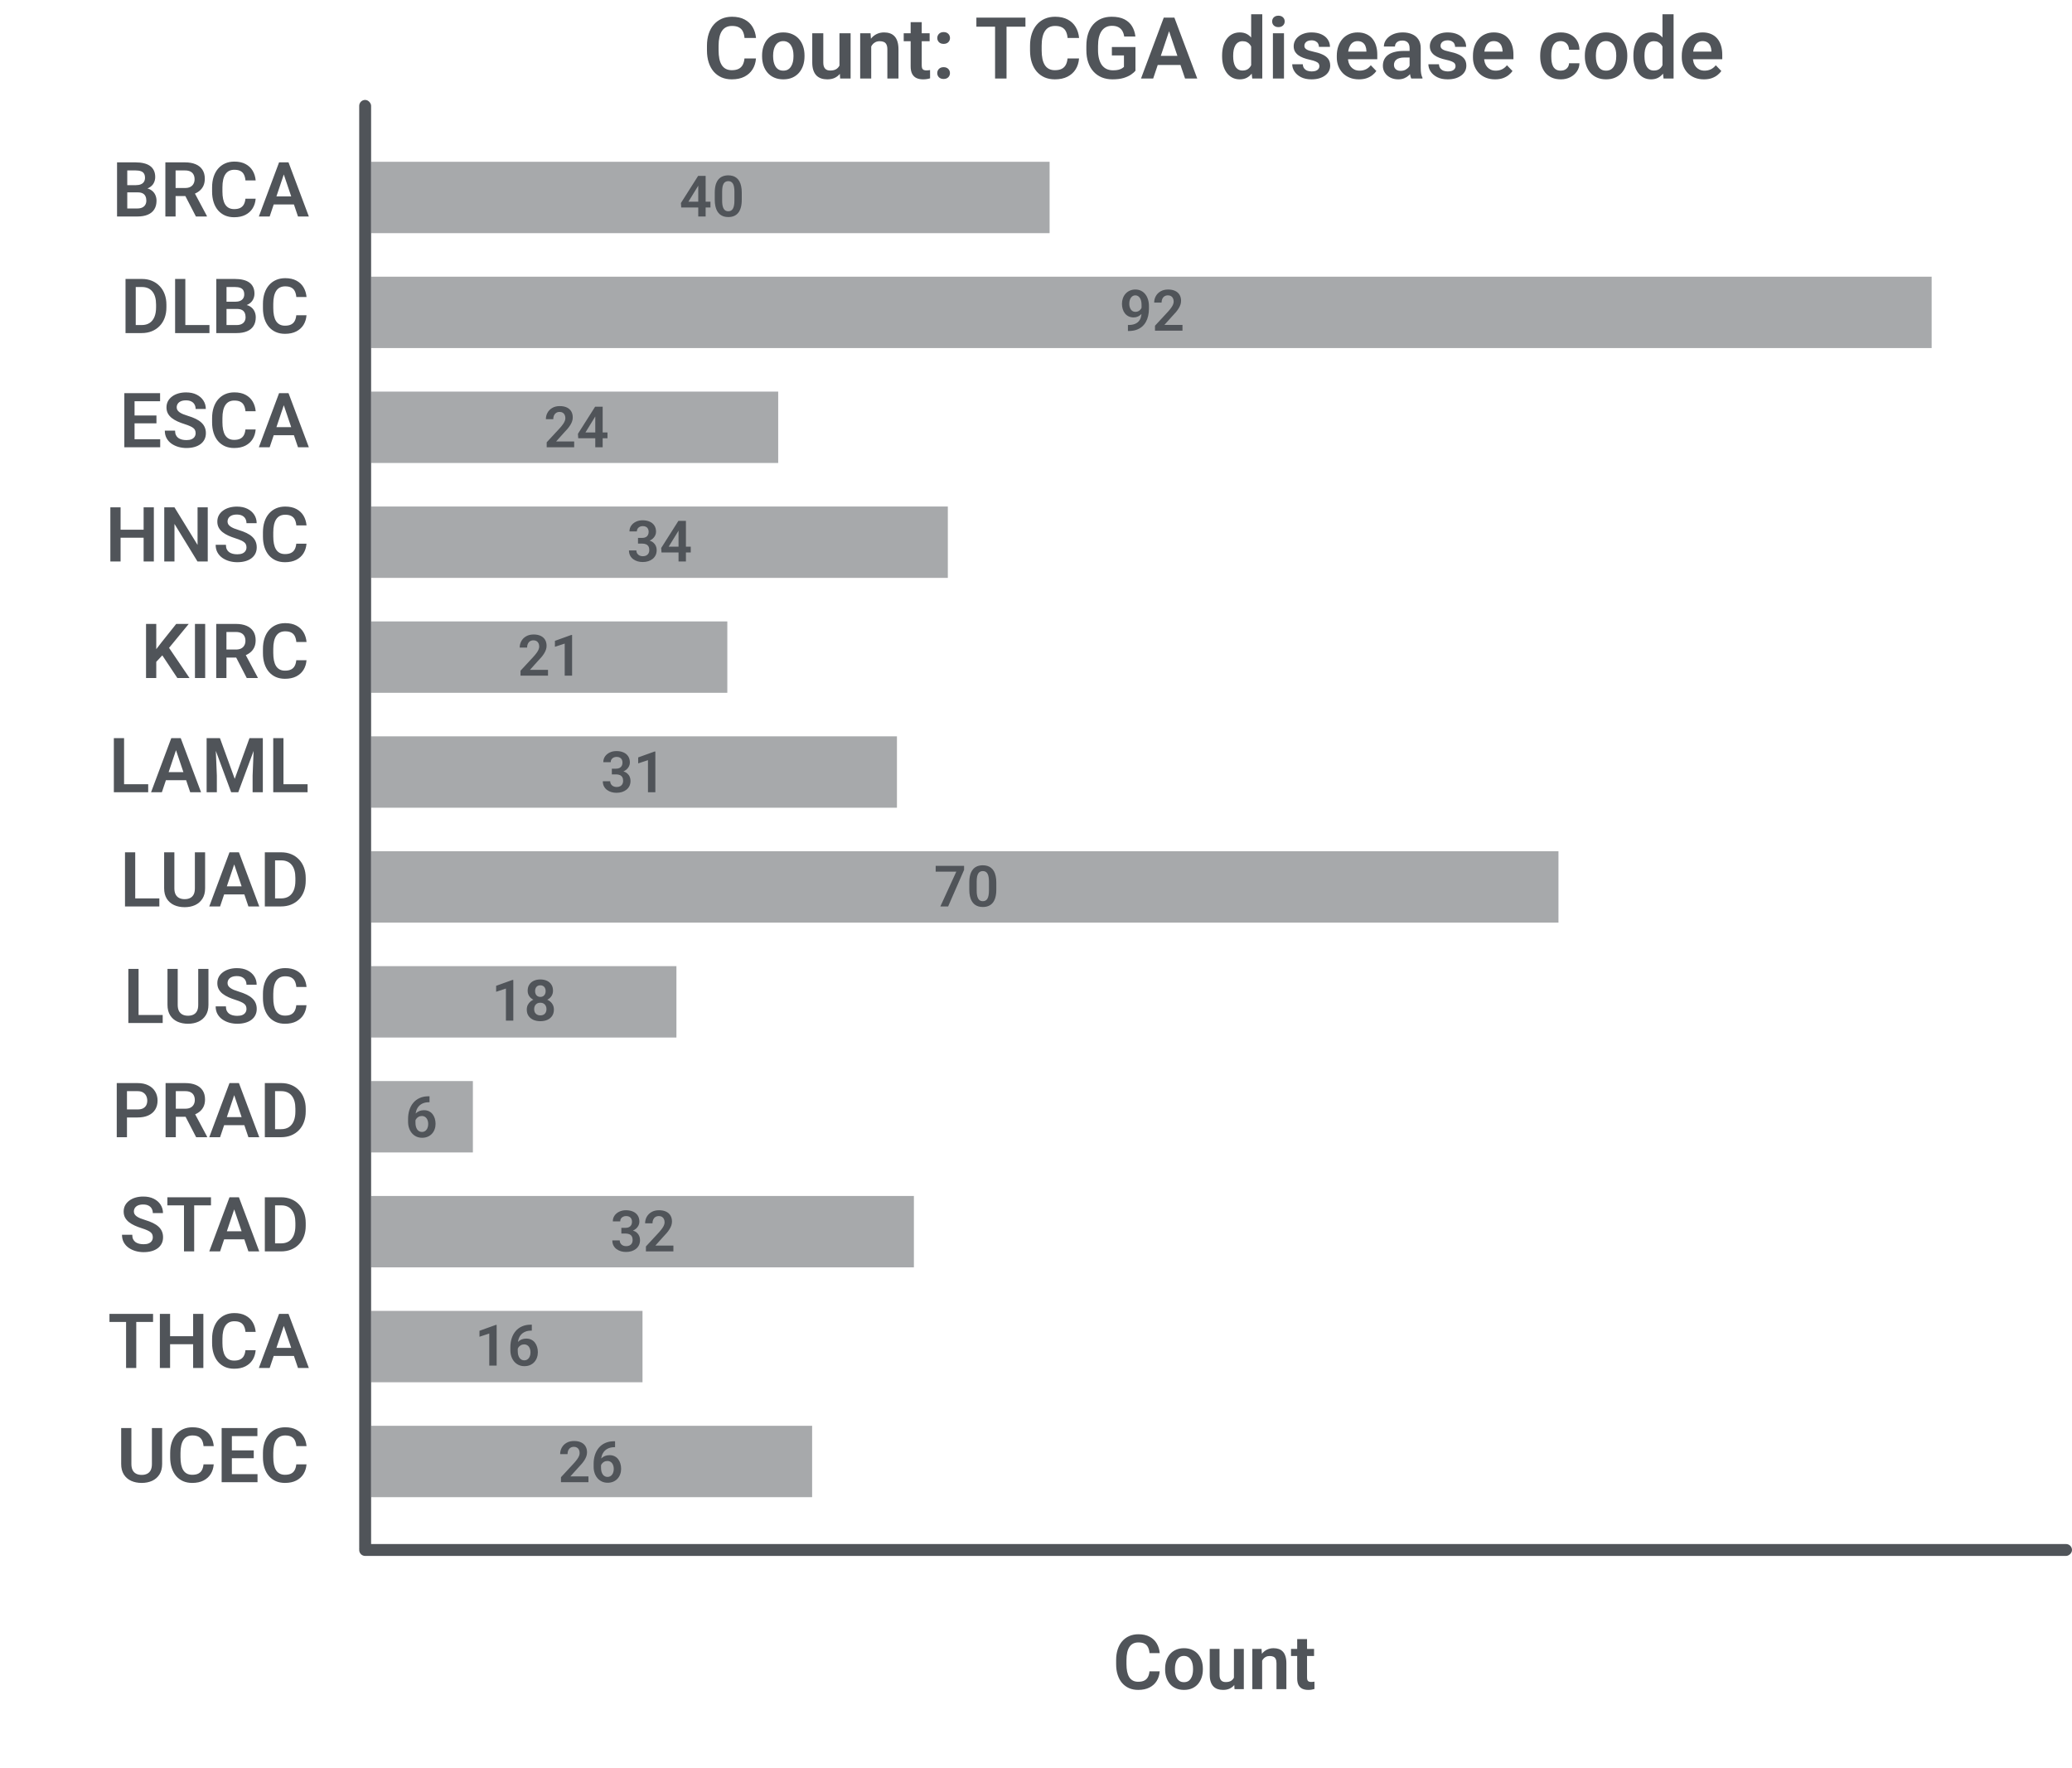 <svg width="871" height="743" viewBox="0 0 871 743" fill="none" xmlns="http://www.w3.org/2000/svg">
<rect x="151" y="42" width="5" height="611" rx="2.5" fill="#505459"/>
<rect x="871" y="649" width="5" height="720" rx="2.5" transform="rotate(90 871 649)" fill="#505459"/>
<path d="M57.922 80.859H52.109L52.078 77.828H57.062C57.917 77.828 58.63 77.708 59.203 77.469C59.776 77.229 60.208 76.88 60.5 76.422C60.802 75.963 60.953 75.406 60.953 74.75C60.953 74.021 60.812 73.427 60.531 72.969C60.26 72.51 59.833 72.177 59.25 71.969C58.667 71.75 57.927 71.641 57.031 71.641H53.5V91H49.203V68.25H57.031C58.323 68.25 59.474 68.375 60.484 68.625C61.505 68.865 62.37 69.24 63.078 69.75C63.786 70.26 64.323 70.901 64.688 71.672C65.062 72.443 65.25 73.359 65.25 74.422C65.25 75.359 65.031 76.224 64.594 77.016C64.167 77.797 63.505 78.432 62.609 78.922C61.724 79.412 60.599 79.693 59.234 79.766L57.922 80.859ZM57.734 91L50.844 91L52.641 87.625L57.734 87.625C58.589 87.625 59.292 87.484 59.844 87.203C60.406 86.922 60.823 86.537 61.094 86.047C61.375 85.547 61.516 84.974 61.516 84.328C61.516 83.62 61.391 83.005 61.141 82.484C60.901 81.963 60.516 81.562 59.984 81.281C59.464 81 58.776 80.859 57.922 80.859H53.453L53.484 77.828H59.172L60.156 79C61.469 79.01 62.536 79.271 63.359 79.781C64.193 80.292 64.807 80.948 65.203 81.75C65.599 82.552 65.797 83.417 65.797 84.344C65.797 85.802 65.479 87.026 64.844 88.016C64.219 89.005 63.302 89.75 62.094 90.25C60.896 90.75 59.443 91 57.734 91ZM69.516 68.25H77.781C79.51 68.25 80.995 68.51 82.234 69.031C83.474 69.552 84.427 70.323 85.094 71.344C85.76 72.365 86.094 73.62 86.094 75.109C86.094 76.287 85.885 77.307 85.469 78.172C85.052 79.037 84.463 79.76 83.703 80.344C82.953 80.927 82.068 81.385 81.047 81.719L79.703 82.406H72.406L72.375 79.016H77.828C78.713 79.016 79.448 78.859 80.031 78.547C80.615 78.234 81.052 77.802 81.344 77.25C81.646 76.698 81.797 76.068 81.797 75.359C81.797 74.599 81.651 73.943 81.359 73.391C81.068 72.828 80.625 72.396 80.031 72.094C79.438 71.792 78.688 71.641 77.781 71.641H73.812V91H69.516V68.25ZM82.359 91L77.094 80.812L81.641 80.797L86.969 90.781V91H82.359ZM103.172 83.516H107.469C107.354 85.037 106.932 86.385 106.203 87.562C105.474 88.729 104.458 89.646 103.156 90.312C101.854 90.979 100.276 91.312 98.422 91.312C96.995 91.312 95.708 91.062 94.562 90.562C93.427 90.052 92.453 89.328 91.641 88.391C90.838 87.443 90.224 86.307 89.797 84.984C89.37 83.651 89.156 82.156 89.156 80.5V78.766C89.156 77.109 89.375 75.615 89.812 74.281C90.25 72.948 90.875 71.812 91.688 70.875C92.51 69.927 93.495 69.198 94.641 68.688C95.797 68.177 97.088 67.922 98.516 67.922C100.37 67.922 101.938 68.266 103.219 68.953C104.5 69.63 105.495 70.562 106.203 71.75C106.911 72.938 107.339 74.302 107.484 75.844H103.188C103.104 74.885 102.896 74.073 102.562 73.406C102.24 72.74 101.75 72.234 101.094 71.891C100.448 71.537 99.588 71.359 98.516 71.359C97.682 71.359 96.948 71.516 96.312 71.828C95.688 72.141 95.167 72.609 94.75 73.234C94.333 73.849 94.021 74.62 93.812 75.547C93.604 76.463 93.5 77.526 93.5 78.734V80.5C93.5 81.656 93.594 82.693 93.781 83.609C93.969 84.526 94.26 85.302 94.656 85.938C95.052 86.573 95.562 87.057 96.188 87.391C96.812 87.724 97.557 87.891 98.422 87.891C99.474 87.891 100.328 87.724 100.984 87.391C101.651 87.057 102.156 86.568 102.5 85.922C102.854 85.276 103.078 84.474 103.172 83.516ZM119.844 71.703L113.359 91H108.812L117.312 68.25H120.219L119.844 71.703ZM125.266 91L118.75 71.703L118.359 68.25H121.281L129.828 91H125.266ZM124.969 82.547V85.938H112.766V82.547H124.969Z" fill="#505459"/>
<path d="M59.562 140H54.656L54.688 136.625H59.562C60.885 136.625 61.995 136.333 62.891 135.75C63.786 135.156 64.463 134.307 64.922 133.203C65.38 132.089 65.609 130.755 65.609 129.203V128.031C65.609 126.833 65.479 125.776 65.219 124.859C64.958 123.943 64.573 123.172 64.062 122.547C63.562 121.922 62.943 121.448 62.203 121.125C61.464 120.802 60.615 120.641 59.656 120.641H54.562V117.25H59.656C61.177 117.25 62.562 117.505 63.812 118.016C65.073 118.526 66.162 119.26 67.078 120.219C68.005 121.167 68.713 122.302 69.203 123.625C69.703 124.948 69.953 126.427 69.953 128.062V129.203C69.953 130.828 69.703 132.307 69.203 133.641C68.713 134.964 68.005 136.099 67.078 137.047C66.162 137.995 65.068 138.724 63.797 139.234C62.526 139.745 61.115 140 59.562 140ZM57.062 117.25L57.062 140H52.766L52.766 117.25H57.062ZM88.047 136.625V140H76.609V136.625H88.047ZM77.906 117.25V140H73.609V117.25H77.906ZM99.641 129.859H93.828L93.797 126.828H98.781C99.635 126.828 100.349 126.708 100.922 126.469C101.495 126.229 101.927 125.88 102.219 125.422C102.521 124.964 102.672 124.406 102.672 123.75C102.672 123.021 102.531 122.427 102.25 121.969C101.979 121.51 101.552 121.177 100.969 120.969C100.385 120.75 99.646 120.641 98.75 120.641H95.219V140H90.922V117.25H98.75C100.042 117.25 101.193 117.375 102.203 117.625C103.224 117.865 104.089 118.24 104.797 118.75C105.505 119.26 106.042 119.901 106.406 120.672C106.781 121.443 106.969 122.359 106.969 123.422C106.969 124.359 106.75 125.224 106.312 126.016C105.885 126.797 105.224 127.432 104.328 127.922C103.443 128.411 102.318 128.693 100.953 128.766L99.641 129.859ZM99.453 140H92.562L94.359 136.625H99.453C100.307 136.625 101.01 136.484 101.562 136.203C102.125 135.922 102.542 135.536 102.812 135.047C103.094 134.547 103.234 133.974 103.234 133.328C103.234 132.62 103.109 132.005 102.859 131.484C102.62 130.964 102.234 130.562 101.703 130.281C101.182 130 100.495 129.859 99.641 129.859H95.172L95.203 126.828H100.891L101.875 128C103.188 128.01 104.255 128.271 105.078 128.781C105.911 129.292 106.526 129.948 106.922 130.75C107.318 131.552 107.516 132.417 107.516 133.344C107.516 134.802 107.198 136.026 106.562 137.016C105.938 138.005 105.021 138.75 103.812 139.25C102.615 139.75 101.161 140 99.453 140ZM124.547 132.516L128.844 132.516C128.729 134.036 128.307 135.385 127.578 136.562C126.849 137.729 125.833 138.646 124.531 139.312C123.229 139.979 121.651 140.312 119.797 140.312C118.37 140.312 117.083 140.062 115.938 139.562C114.802 139.052 113.828 138.328 113.016 137.391C112.214 136.443 111.599 135.307 111.172 133.984C110.745 132.651 110.531 131.156 110.531 129.5V127.766C110.531 126.109 110.75 124.615 111.188 123.281C111.625 121.948 112.25 120.813 113.062 119.875C113.885 118.927 114.87 118.198 116.016 117.688C117.172 117.177 118.464 116.922 119.891 116.922C121.745 116.922 123.312 117.266 124.594 117.953C125.875 118.63 126.87 119.563 127.578 120.75C128.286 121.938 128.714 123.302 128.859 124.844H124.562C124.479 123.885 124.271 123.073 123.938 122.406C123.615 121.74 123.125 121.234 122.469 120.891C121.823 120.536 120.964 120.359 119.891 120.359C119.057 120.359 118.323 120.516 117.688 120.828C117.062 121.141 116.542 121.609 116.125 122.234C115.708 122.849 115.396 123.62 115.188 124.547C114.979 125.464 114.875 126.526 114.875 127.734V129.5C114.875 130.656 114.969 131.693 115.156 132.609C115.344 133.526 115.635 134.302 116.031 134.938C116.427 135.573 116.938 136.057 117.562 136.391C118.188 136.724 118.932 136.891 119.797 136.891C120.849 136.891 121.703 136.724 122.359 136.391C123.026 136.057 123.531 135.568 123.875 134.922C124.229 134.276 124.453 133.474 124.547 132.516Z" fill="#505459"/>
<path d="M67.344 184.625V188H55.25V184.625H67.344ZM56.562 165.25L56.562 188H52.266L52.266 165.25H56.562ZM65.766 174.641V177.938H55.25V174.641H65.766ZM67.297 165.25V168.641H55.25V165.25H67.297ZM82.234 182.094C82.234 181.656 82.167 181.266 82.031 180.922C81.906 180.568 81.672 180.25 81.328 179.969C80.995 179.677 80.521 179.396 79.906 179.125C79.302 178.844 78.521 178.552 77.562 178.25C76.5 177.917 75.51 177.542 74.594 177.125C73.677 176.708 72.87 176.224 72.172 175.672C71.484 175.12 70.948 174.484 70.562 173.766C70.177 173.036 69.984 172.193 69.984 171.234C69.984 170.297 70.182 169.443 70.578 168.672C70.984 167.901 71.557 167.24 72.297 166.688C73.037 166.125 73.906 165.693 74.906 165.391C75.917 165.089 77.031 164.938 78.25 164.938C79.938 164.938 81.396 165.245 82.625 165.859C83.865 166.474 84.823 167.307 85.5 168.359C86.177 169.411 86.516 170.594 86.516 171.906H82.234C82.234 171.198 82.083 170.573 81.781 170.031C81.49 169.49 81.042 169.062 80.438 168.75C79.844 168.438 79.094 168.281 78.188 168.281C77.312 168.281 76.583 168.411 76 168.672C75.427 168.932 74.995 169.286 74.703 169.734C74.422 170.182 74.281 170.682 74.281 171.234C74.281 171.651 74.38 172.026 74.578 172.359C74.776 172.682 75.073 172.99 75.469 173.281C75.865 173.562 76.354 173.828 76.938 174.078C77.531 174.318 78.219 174.557 79 174.797C80.25 175.172 81.344 175.589 82.281 176.047C83.229 176.505 84.016 177.026 84.641 177.609C85.276 178.193 85.75 178.849 86.062 179.578C86.385 180.307 86.547 181.135 86.547 182.062C86.547 183.042 86.354 183.917 85.969 184.688C85.583 185.458 85.031 186.115 84.312 186.656C83.594 187.198 82.729 187.609 81.719 187.891C80.719 188.172 79.599 188.312 78.359 188.312C77.255 188.312 76.162 188.167 75.078 187.875C74.005 187.573 73.031 187.125 72.156 186.531C71.281 185.927 70.583 185.167 70.062 184.25C69.542 183.323 69.281 182.24 69.281 181H73.594C73.594 181.719 73.708 182.333 73.938 182.844C74.177 183.344 74.51 183.755 74.938 184.078C75.375 184.391 75.885 184.62 76.469 184.766C77.052 184.911 77.682 184.984 78.359 184.984C79.234 184.984 79.953 184.865 80.516 184.625C81.088 184.375 81.516 184.031 81.797 183.594C82.088 183.156 82.234 182.656 82.234 182.094ZM103.172 180.516H107.469C107.354 182.036 106.932 183.385 106.203 184.562C105.474 185.729 104.458 186.646 103.156 187.312C101.854 187.979 100.276 188.312 98.422 188.312C96.995 188.312 95.708 188.062 94.562 187.562C93.427 187.052 92.453 186.328 91.641 185.391C90.838 184.443 90.224 183.307 89.797 181.984C89.37 180.651 89.156 179.156 89.156 177.5V175.766C89.156 174.109 89.375 172.615 89.812 171.281C90.25 169.948 90.875 168.812 91.688 167.875C92.51 166.927 93.495 166.198 94.641 165.688C95.797 165.177 97.088 164.922 98.516 164.922C100.37 164.922 101.938 165.266 103.219 165.953C104.5 166.63 105.495 167.562 106.203 168.75C106.911 169.938 107.339 171.302 107.484 172.844H103.188C103.104 171.885 102.896 171.073 102.562 170.406C102.24 169.74 101.75 169.234 101.094 168.891C100.448 168.536 99.588 168.359 98.516 168.359C97.682 168.359 96.948 168.516 96.312 168.828C95.688 169.141 95.167 169.609 94.75 170.234C94.333 170.849 94.021 171.62 93.812 172.547C93.604 173.464 93.5 174.526 93.5 175.734V177.5C93.5 178.656 93.594 179.693 93.781 180.609C93.969 181.526 94.26 182.302 94.656 182.938C95.052 183.573 95.562 184.057 96.188 184.391C96.812 184.724 97.557 184.891 98.422 184.891C99.474 184.891 100.328 184.724 100.984 184.391C101.651 184.057 102.156 183.568 102.5 182.922C102.854 182.276 103.078 181.474 103.172 180.516ZM119.844 168.703L113.359 188H108.812L117.312 165.25L120.219 165.25L119.844 168.703ZM125.266 188L118.75 168.703L118.359 165.25L121.281 165.25L129.828 188H125.266ZM124.969 179.547V182.938H112.766V179.547H124.969Z" fill="#505459"/>
<path d="M61.484 222.641V226.016H49.516V222.641H61.484ZM50.688 213.25L50.688 236H46.391L46.391 213.25H50.688ZM64.672 213.25V236H60.375L60.375 213.25H64.672ZM87.328 213.25V236H83.016L73.344 220.219V236H69.047V213.25H73.344L83.047 229.047V213.25H87.328ZM103.609 230.094C103.609 229.656 103.542 229.266 103.406 228.922C103.281 228.568 103.047 228.25 102.703 227.969C102.37 227.677 101.896 227.396 101.281 227.125C100.677 226.844 99.896 226.552 98.938 226.25C97.875 225.917 96.885 225.542 95.969 225.125C95.052 224.708 94.245 224.224 93.547 223.672C92.859 223.12 92.323 222.484 91.938 221.766C91.552 221.036 91.359 220.193 91.359 219.234C91.359 218.297 91.557 217.443 91.953 216.672C92.359 215.901 92.932 215.24 93.672 214.688C94.412 214.125 95.281 213.693 96.281 213.391C97.292 213.089 98.406 212.938 99.625 212.938C101.312 212.938 102.771 213.245 104 213.859C105.24 214.474 106.198 215.307 106.875 216.359C107.552 217.411 107.891 218.594 107.891 219.906H103.609C103.609 219.198 103.458 218.573 103.156 218.031C102.865 217.49 102.417 217.062 101.812 216.75C101.219 216.438 100.469 216.281 99.562 216.281C98.688 216.281 97.958 216.411 97.375 216.672C96.802 216.932 96.37 217.286 96.078 217.734C95.797 218.182 95.656 218.682 95.656 219.234C95.656 219.651 95.755 220.026 95.953 220.359C96.151 220.682 96.448 220.99 96.844 221.281C97.24 221.562 97.729 221.828 98.312 222.078C98.906 222.318 99.594 222.557 100.375 222.797C101.625 223.172 102.719 223.589 103.656 224.047C104.604 224.505 105.391 225.026 106.016 225.609C106.651 226.193 107.125 226.849 107.438 227.578C107.76 228.307 107.922 229.135 107.922 230.062C107.922 231.042 107.729 231.917 107.344 232.688C106.958 233.458 106.406 234.115 105.688 234.656C104.969 235.198 104.104 235.609 103.094 235.891C102.094 236.172 100.974 236.312 99.734 236.312C98.63 236.312 97.537 236.167 96.453 235.875C95.38 235.573 94.406 235.125 93.531 234.531C92.656 233.927 91.958 233.167 91.438 232.25C90.917 231.323 90.656 230.24 90.656 229H94.969C94.969 229.719 95.083 230.333 95.312 230.844C95.552 231.344 95.885 231.755 96.312 232.078C96.75 232.391 97.26 232.62 97.844 232.766C98.427 232.911 99.057 232.984 99.734 232.984C100.609 232.984 101.328 232.865 101.891 232.625C102.464 232.375 102.891 232.031 103.172 231.594C103.464 231.156 103.609 230.656 103.609 230.094ZM124.547 228.516L128.844 228.516C128.729 230.036 128.307 231.385 127.578 232.562C126.849 233.729 125.833 234.646 124.531 235.312C123.229 235.979 121.651 236.312 119.797 236.312C118.37 236.312 117.083 236.062 115.938 235.562C114.802 235.052 113.828 234.328 113.016 233.391C112.214 232.443 111.599 231.307 111.172 229.984C110.745 228.651 110.531 227.156 110.531 225.5V223.766C110.531 222.109 110.75 220.615 111.188 219.281C111.625 217.948 112.25 216.812 113.062 215.875C113.885 214.927 114.87 214.198 116.016 213.688C117.172 213.177 118.464 212.922 119.891 212.922C121.745 212.922 123.312 213.266 124.594 213.953C125.875 214.63 126.87 215.563 127.578 216.75C128.286 217.938 128.714 219.302 128.859 220.844H124.562C124.479 219.885 124.271 219.073 123.938 218.406C123.615 217.74 123.125 217.234 122.469 216.891C121.823 216.536 120.964 216.359 119.891 216.359C119.057 216.359 118.323 216.516 117.688 216.828C117.062 217.141 116.542 217.609 116.125 218.234C115.708 218.849 115.396 219.62 115.188 220.547C114.979 221.464 114.875 222.526 114.875 223.734V225.5C114.875 226.656 114.969 227.693 115.156 228.609C115.344 229.526 115.635 230.302 116.031 230.938C116.427 231.573 116.938 232.057 117.562 232.391C118.188 232.724 118.932 232.891 119.797 232.891C120.849 232.891 121.703 232.724 122.359 232.391C123.026 232.057 123.531 231.568 123.875 230.922C124.229 230.276 124.453 229.474 124.547 228.516Z" fill="#505459"/>
<path d="M65.688 262.25V285H61.391L61.391 262.25H65.688ZM79.344 262.25L70.219 273.344L65 278.922L64.234 274.75L67.859 270.047L74.078 262.25H79.344ZM74.562 285L67.484 274.344L70.562 271.562L79.672 285H74.562ZM86.25 262.25V285H81.953V262.25H86.25ZM90.891 262.25H99.156C100.885 262.25 102.37 262.51 103.609 263.031C104.849 263.552 105.802 264.323 106.469 265.344C107.135 266.365 107.469 267.62 107.469 269.109C107.469 270.286 107.26 271.307 106.844 272.172C106.427 273.036 105.839 273.76 105.078 274.344C104.328 274.927 103.443 275.385 102.422 275.719L101.078 276.406H93.781L93.75 273.016H99.203C100.089 273.016 100.823 272.859 101.406 272.547C101.99 272.234 102.427 271.802 102.719 271.25C103.021 270.698 103.172 270.068 103.172 269.359C103.172 268.599 103.026 267.943 102.734 267.391C102.443 266.828 102 266.396 101.406 266.094C100.812 265.792 100.062 265.641 99.156 265.641H95.188V285H90.891V262.25ZM103.734 285L98.469 274.812L103.016 274.797L108.344 284.781V285H103.734ZM124.547 277.516H128.844C128.729 279.036 128.307 280.385 127.578 281.562C126.849 282.729 125.833 283.646 124.531 284.312C123.229 284.979 121.651 285.312 119.797 285.312C118.37 285.312 117.083 285.062 115.938 284.562C114.802 284.052 113.828 283.328 113.016 282.391C112.214 281.443 111.599 280.307 111.172 278.984C110.745 277.651 110.531 276.156 110.531 274.5V272.766C110.531 271.109 110.75 269.615 111.188 268.281C111.625 266.948 112.25 265.812 113.062 264.875C113.885 263.927 114.87 263.198 116.016 262.688C117.172 262.177 118.464 261.922 119.891 261.922C121.745 261.922 123.312 262.266 124.594 262.953C125.875 263.63 126.87 264.562 127.578 265.75C128.286 266.938 128.714 268.302 128.859 269.844H124.562C124.479 268.885 124.271 268.073 123.938 267.406C123.615 266.74 123.125 266.234 122.469 265.891C121.823 265.536 120.964 265.359 119.891 265.359C119.057 265.359 118.323 265.516 117.688 265.828C117.062 266.141 116.542 266.609 116.125 267.234C115.708 267.849 115.396 268.62 115.188 269.547C114.979 270.464 114.875 271.526 114.875 272.734V274.5C114.875 275.656 114.969 276.693 115.156 277.609C115.344 278.526 115.635 279.302 116.031 279.938C116.427 280.573 116.938 281.057 117.562 281.391C118.188 281.724 118.932 281.891 119.797 281.891C120.849 281.891 121.703 281.724 122.359 281.391C123.026 281.057 123.531 280.568 123.875 279.922C124.229 279.276 124.453 278.474 124.547 277.516Z" fill="#505459"/>
<path d="M62.297 329.625V333H50.859V329.625H62.297ZM52.156 310.25L52.156 333H47.859L47.859 310.25H52.156ZM74.531 313.703L68.047 333H63.5L72 310.25H74.906L74.531 313.703ZM79.953 333L73.438 313.703L73.047 310.25H75.969L84.516 333H79.953ZM79.656 324.547V327.938H67.453V324.547H79.656ZM88.734 310.25H92.453L98.672 327.375L104.875 310.25H108.609L100.156 333H97.172L88.734 310.25ZM86.859 310.25H90.5L91.156 325.984V333H86.859V310.25ZM106.828 310.25H110.484V333H106.188V325.984L106.828 310.25ZM129.297 329.625V333H117.859V329.625H129.297ZM119.156 310.25V333H114.859V310.25H119.156Z" fill="#505459"/>
<path d="M66.984 377.625V381H55.547V377.625H66.984ZM56.844 358.25L56.844 381H52.547L52.547 358.25H56.844ZM81.922 358.25H86.219V373.359C86.219 375.099 85.844 376.562 85.094 377.75C84.344 378.927 83.323 379.818 82.031 380.422C80.74 381.016 79.271 381.312 77.625 381.312C75.958 381.312 74.474 381.016 73.172 380.422C71.87 379.818 70.849 378.927 70.109 377.75C69.37 376.562 69 375.099 69 373.359V358.25H73.297V373.359C73.297 374.422 73.474 375.292 73.828 375.969C74.182 376.635 74.682 377.13 75.328 377.453C75.974 377.776 76.74 377.938 77.625 377.938C78.521 377.938 79.287 377.776 79.922 377.453C80.568 377.13 81.062 376.635 81.406 375.969C81.75 375.292 81.922 374.422 81.922 373.359V358.25ZM99 361.703L92.516 381H87.969L96.469 358.25H99.375L99 361.703ZM104.422 381L97.906 361.703L97.516 358.25H100.438L108.984 381H104.422ZM104.125 372.547V375.938H91.922V372.547H104.125ZM118.125 381H113.219L113.25 377.625H118.125C119.448 377.625 120.557 377.333 121.453 376.75C122.349 376.156 123.026 375.307 123.484 374.203C123.943 373.089 124.172 371.755 124.172 370.203V369.031C124.172 367.833 124.042 366.776 123.781 365.859C123.521 364.943 123.135 364.172 122.625 363.547C122.125 362.922 121.505 362.448 120.766 362.125C120.026 361.802 119.177 361.641 118.219 361.641H113.125V358.25H118.219C119.74 358.25 121.125 358.505 122.375 359.016C123.635 359.526 124.724 360.26 125.641 361.219C126.568 362.167 127.276 363.302 127.766 364.625C128.266 365.948 128.516 367.427 128.516 369.062V370.203C128.516 371.828 128.266 373.307 127.766 374.641C127.276 375.964 126.568 377.099 125.641 378.047C124.724 378.995 123.63 379.724 122.359 380.234C121.089 380.745 119.677 381 118.125 381ZM115.625 358.25V381H111.328V358.25H115.625Z" fill="#505459"/>
<path d="M68.391 426.625V430H56.953V426.625H68.391ZM58.25 407.25L58.25 430H53.953L53.953 407.25H58.25ZM83.328 407.25H87.625V422.359C87.625 424.099 87.25 425.562 86.5 426.75C85.75 427.927 84.729 428.818 83.438 429.422C82.146 430.016 80.677 430.312 79.031 430.312C77.365 430.312 75.88 430.016 74.578 429.422C73.276 428.818 72.255 427.927 71.516 426.75C70.776 425.562 70.406 424.099 70.406 422.359V407.25H74.703V422.359C74.703 423.422 74.88 424.292 75.234 424.969C75.588 425.635 76.088 426.13 76.734 426.453C77.38 426.776 78.146 426.938 79.031 426.938C79.927 426.938 80.693 426.776 81.328 426.453C81.974 426.13 82.469 425.635 82.812 424.969C83.156 424.292 83.328 423.422 83.328 422.359V407.25ZM103.609 424.094C103.609 423.656 103.542 423.266 103.406 422.922C103.281 422.568 103.047 422.25 102.703 421.969C102.37 421.677 101.896 421.396 101.281 421.125C100.677 420.844 99.896 420.552 98.938 420.25C97.875 419.917 96.885 419.542 95.969 419.125C95.052 418.708 94.245 418.224 93.547 417.672C92.859 417.12 92.323 416.484 91.938 415.766C91.552 415.036 91.359 414.193 91.359 413.234C91.359 412.297 91.557 411.443 91.953 410.672C92.359 409.901 92.932 409.24 93.672 408.688C94.412 408.125 95.281 407.693 96.281 407.391C97.292 407.089 98.406 406.938 99.625 406.938C101.312 406.938 102.771 407.245 104 407.859C105.24 408.474 106.198 409.307 106.875 410.359C107.552 411.411 107.891 412.594 107.891 413.906H103.609C103.609 413.198 103.458 412.573 103.156 412.031C102.865 411.49 102.417 411.062 101.812 410.75C101.219 410.438 100.469 410.281 99.562 410.281C98.688 410.281 97.958 410.411 97.375 410.672C96.802 410.932 96.37 411.286 96.078 411.734C95.797 412.182 95.656 412.682 95.656 413.234C95.656 413.651 95.755 414.026 95.953 414.359C96.151 414.682 96.448 414.99 96.844 415.281C97.24 415.562 97.729 415.828 98.312 416.078C98.906 416.318 99.594 416.557 100.375 416.797C101.625 417.172 102.719 417.589 103.656 418.047C104.604 418.505 105.391 419.026 106.016 419.609C106.651 420.193 107.125 420.849 107.438 421.578C107.76 422.307 107.922 423.135 107.922 424.062C107.922 425.042 107.729 425.917 107.344 426.688C106.958 427.458 106.406 428.115 105.688 428.656C104.969 429.198 104.104 429.609 103.094 429.891C102.094 430.172 100.974 430.312 99.734 430.312C98.63 430.312 97.537 430.167 96.453 429.875C95.38 429.573 94.406 429.125 93.531 428.531C92.656 427.927 91.958 427.167 91.438 426.25C90.917 425.323 90.656 424.24 90.656 423H94.969C94.969 423.719 95.083 424.333 95.312 424.844C95.552 425.344 95.885 425.755 96.312 426.078C96.75 426.391 97.26 426.62 97.844 426.766C98.427 426.911 99.057 426.984 99.734 426.984C100.609 426.984 101.328 426.865 101.891 426.625C102.464 426.375 102.891 426.031 103.172 425.594C103.464 425.156 103.609 424.656 103.609 424.094ZM124.547 422.516H128.844C128.729 424.036 128.307 425.385 127.578 426.562C126.849 427.729 125.833 428.646 124.531 429.312C123.229 429.979 121.651 430.312 119.797 430.312C118.37 430.312 117.083 430.062 115.938 429.562C114.802 429.052 113.828 428.328 113.016 427.391C112.214 426.443 111.599 425.307 111.172 423.984C110.745 422.651 110.531 421.156 110.531 419.5V417.766C110.531 416.109 110.75 414.615 111.188 413.281C111.625 411.948 112.25 410.812 113.062 409.875C113.885 408.927 114.87 408.198 116.016 407.688C117.172 407.177 118.464 406.922 119.891 406.922C121.745 406.922 123.312 407.266 124.594 407.953C125.875 408.63 126.87 409.562 127.578 410.75C128.286 411.938 128.714 413.302 128.859 414.844H124.562C124.479 413.885 124.271 413.073 123.938 412.406C123.615 411.74 123.125 411.234 122.469 410.891C121.823 410.536 120.964 410.359 119.891 410.359C119.057 410.359 118.323 410.516 117.688 410.828C117.062 411.141 116.542 411.609 116.125 412.234C115.708 412.849 115.396 413.62 115.188 414.547C114.979 415.464 114.875 416.526 114.875 417.734V419.5C114.875 420.656 114.969 421.693 115.156 422.609C115.344 423.526 115.635 424.302 116.031 424.938C116.427 425.573 116.938 426.057 117.562 426.391C118.188 426.724 118.932 426.891 119.797 426.891C120.849 426.891 121.703 426.724 122.359 426.391C123.026 426.057 123.531 425.568 123.875 424.922C124.229 424.276 124.453 423.474 124.547 422.516Z" fill="#505459"/>
<path d="M57.828 469.703H51.969V466.328H57.828C58.786 466.328 59.562 466.172 60.156 465.859C60.76 465.536 61.203 465.099 61.484 464.547C61.766 463.984 61.906 463.344 61.906 462.625C61.906 461.927 61.766 461.276 61.484 460.672C61.203 460.068 60.76 459.578 60.156 459.203C59.562 458.828 58.786 458.641 57.828 458.641H53.375L53.375 478H49.078L49.078 455.25H57.828C59.599 455.25 61.109 455.568 62.359 456.203C63.62 456.828 64.578 457.698 65.234 458.812C65.901 459.917 66.234 461.177 66.234 462.594C66.234 464.062 65.901 465.328 65.234 466.391C64.578 467.453 63.62 468.271 62.359 468.844C61.109 469.417 59.599 469.703 57.828 469.703ZM69.609 455.25H77.875C79.604 455.25 81.088 455.51 82.328 456.031C83.568 456.552 84.521 457.323 85.188 458.344C85.854 459.365 86.188 460.62 86.188 462.109C86.188 463.286 85.979 464.307 85.562 465.172C85.146 466.036 84.557 466.76 83.797 467.344C83.047 467.927 82.162 468.385 81.141 468.719L79.797 469.406H72.5L72.469 466.016H77.922C78.807 466.016 79.542 465.859 80.125 465.547C80.708 465.234 81.146 464.802 81.438 464.25C81.74 463.698 81.891 463.068 81.891 462.359C81.891 461.599 81.745 460.943 81.453 460.391C81.162 459.828 80.719 459.396 80.125 459.094C79.531 458.792 78.781 458.641 77.875 458.641H73.906V478H69.609V455.25ZM82.453 478L77.188 467.812L81.734 467.797L87.062 477.781V478H82.453ZM99 458.703L92.516 478H87.969L96.469 455.25H99.375L99 458.703ZM104.422 478L97.906 458.703L97.516 455.25H100.438L108.984 478H104.422ZM104.125 469.547V472.938H91.922V469.547H104.125ZM118.125 478H113.219L113.25 474.625H118.125C119.448 474.625 120.557 474.333 121.453 473.75C122.349 473.156 123.026 472.307 123.484 471.203C123.943 470.089 124.172 468.755 124.172 467.203V466.031C124.172 464.833 124.042 463.776 123.781 462.859C123.521 461.943 123.135 461.172 122.625 460.547C122.125 459.922 121.505 459.448 120.766 459.125C120.026 458.802 119.177 458.641 118.219 458.641H113.125V455.25H118.219C119.74 455.25 121.125 455.505 122.375 456.016C123.635 456.526 124.724 457.26 125.641 458.219C126.568 459.167 127.276 460.302 127.766 461.625C128.266 462.948 128.516 464.427 128.516 466.062V467.203C128.516 468.828 128.266 470.307 127.766 471.641C127.276 472.964 126.568 474.099 125.641 475.047C124.724 475.995 123.63 476.724 122.359 477.234C121.089 477.745 119.677 478 118.125 478ZM115.625 455.25V478H111.328V455.25H115.625Z" fill="#505459"/>
<path d="M64.234 520.094C64.234 519.656 64.167 519.266 64.031 518.922C63.906 518.568 63.672 518.25 63.328 517.969C62.995 517.677 62.521 517.396 61.906 517.125C61.302 516.844 60.521 516.552 59.562 516.25C58.5 515.917 57.51 515.542 56.594 515.125C55.677 514.708 54.87 514.224 54.172 513.672C53.484 513.12 52.948 512.484 52.562 511.766C52.177 511.036 51.984 510.193 51.984 509.234C51.984 508.297 52.182 507.443 52.578 506.672C52.984 505.901 53.557 505.24 54.297 504.688C55.036 504.125 55.906 503.693 56.906 503.391C57.917 503.089 59.031 502.938 60.25 502.938C61.938 502.938 63.396 503.245 64.625 503.859C65.865 504.474 66.823 505.307 67.5 506.359C68.177 507.411 68.516 508.594 68.516 509.906H64.234C64.234 509.198 64.083 508.573 63.781 508.031C63.49 507.49 63.042 507.062 62.438 506.75C61.844 506.438 61.094 506.281 60.188 506.281C59.312 506.281 58.583 506.411 58 506.672C57.427 506.932 56.995 507.286 56.703 507.734C56.422 508.182 56.281 508.682 56.281 509.234C56.281 509.651 56.38 510.026 56.578 510.359C56.776 510.682 57.073 510.99 57.469 511.281C57.865 511.562 58.354 511.828 58.938 512.078C59.531 512.318 60.219 512.557 61 512.797C62.25 513.172 63.344 513.589 64.281 514.047C65.229 514.505 66.016 515.026 66.641 515.609C67.276 516.193 67.75 516.849 68.062 517.578C68.385 518.307 68.547 519.135 68.547 520.062C68.547 521.042 68.354 521.917 67.969 522.688C67.583 523.458 67.031 524.115 66.312 524.656C65.594 525.198 64.729 525.609 63.719 525.891C62.719 526.172 61.599 526.312 60.359 526.312C59.255 526.312 58.161 526.167 57.078 525.875C56.005 525.573 55.031 525.125 54.156 524.531C53.281 523.927 52.583 523.167 52.062 522.25C51.542 521.323 51.281 520.24 51.281 519H55.594C55.594 519.719 55.708 520.333 55.938 520.844C56.177 521.344 56.51 521.755 56.938 522.078C57.375 522.391 57.885 522.62 58.469 522.766C59.052 522.911 59.682 522.984 60.359 522.984C61.234 522.984 61.953 522.865 62.516 522.625C63.089 522.375 63.516 522.031 63.797 521.594C64.088 521.156 64.234 520.656 64.234 520.094ZM81.625 503.25V526H77.344V503.25H81.625ZM88.688 503.25V506.641H70.359V503.25H88.688ZM99 506.703L92.516 526H87.969L96.469 503.25H99.375L99 506.703ZM104.422 526L97.906 506.703L97.516 503.25H100.438L108.984 526H104.422ZM104.125 517.547V520.938H91.922V517.547H104.125ZM118.125 526H113.219L113.25 522.625H118.125C119.448 522.625 120.557 522.333 121.453 521.75C122.349 521.156 123.026 520.307 123.484 519.203C123.943 518.089 124.172 516.755 124.172 515.203V514.031C124.172 512.833 124.042 511.776 123.781 510.859C123.521 509.943 123.135 509.172 122.625 508.547C122.125 507.922 121.505 507.448 120.766 507.125C120.026 506.802 119.177 506.641 118.219 506.641H113.125V503.25H118.219C119.74 503.25 121.125 503.505 122.375 504.016C123.635 504.526 124.724 505.26 125.641 506.219C126.568 507.167 127.276 508.302 127.766 509.625C128.266 510.948 128.516 512.427 128.516 514.062V515.203C128.516 516.828 128.266 518.307 127.766 519.641C127.276 520.964 126.568 522.099 125.641 523.047C124.724 523.995 123.63 524.724 122.359 525.234C121.089 525.745 119.677 526 118.125 526ZM115.625 503.25V526H111.328V503.25H115.625Z" fill="#505459"/>
<path d="M57.281 552.25L57.281 575H53L53 552.25H57.281ZM64.344 552.25V555.641H46.016V552.25H64.344ZM82.297 561.641V565.016H70.328V561.641H82.297ZM71.5 552.25V575H67.203V552.25H71.5ZM85.484 552.25V575H81.188V552.25H85.484ZM103.172 567.516H107.469C107.354 569.036 106.932 570.385 106.203 571.562C105.474 572.729 104.458 573.646 103.156 574.312C101.854 574.979 100.276 575.312 98.422 575.312C96.995 575.312 95.708 575.062 94.562 574.562C93.427 574.052 92.453 573.328 91.641 572.391C90.838 571.443 90.224 570.307 89.797 568.984C89.37 567.651 89.156 566.156 89.156 564.5V562.766C89.156 561.109 89.375 559.615 89.812 558.281C90.25 556.948 90.875 555.812 91.688 554.875C92.51 553.927 93.495 553.198 94.641 552.688C95.797 552.177 97.088 551.922 98.516 551.922C100.37 551.922 101.938 552.266 103.219 552.953C104.5 553.63 105.495 554.562 106.203 555.75C106.911 556.938 107.339 558.302 107.484 559.844H103.188C103.104 558.885 102.896 558.073 102.562 557.406C102.24 556.74 101.75 556.234 101.094 555.891C100.448 555.536 99.588 555.359 98.516 555.359C97.682 555.359 96.948 555.516 96.312 555.828C95.688 556.141 95.167 556.609 94.75 557.234C94.333 557.849 94.021 558.62 93.812 559.547C93.604 560.464 93.5 561.526 93.5 562.734V564.5C93.5 565.656 93.594 566.693 93.781 567.609C93.969 568.526 94.26 569.302 94.656 569.938C95.052 570.573 95.562 571.057 96.188 571.391C96.812 571.724 97.557 571.891 98.422 571.891C99.474 571.891 100.328 571.724 100.984 571.391C101.651 571.057 102.156 570.568 102.5 569.922C102.854 569.276 103.078 568.474 103.172 567.516ZM119.844 555.703L113.359 575H108.812L117.312 552.25H120.219L119.844 555.703ZM125.266 575L118.75 555.703L118.359 552.25H121.281L129.828 575H125.266ZM124.969 566.547V569.938H112.766V566.547H124.969Z" fill="#505459"/>
<path d="M63.859 600.25H68.156V615.359C68.156 617.099 67.781 618.562 67.031 619.75C66.281 620.927 65.26 621.818 63.969 622.422C62.677 623.016 61.208 623.312 59.562 623.312C57.896 623.312 56.411 623.016 55.109 622.422C53.807 621.818 52.786 620.927 52.047 619.75C51.307 618.562 50.938 617.099 50.938 615.359V600.25H55.234V615.359C55.234 616.422 55.411 617.292 55.766 617.969C56.12 618.635 56.62 619.13 57.266 619.453C57.911 619.776 58.677 619.938 59.562 619.938C60.458 619.938 61.224 619.776 61.859 619.453C62.505 619.13 63 618.635 63.344 617.969C63.688 617.292 63.859 616.422 63.859 615.359V600.25ZM85.547 615.516H89.844C89.729 617.036 89.307 618.385 88.578 619.562C87.849 620.729 86.833 621.646 85.531 622.312C84.229 622.979 82.651 623.312 80.797 623.312C79.37 623.312 78.083 623.062 76.938 622.562C75.802 622.052 74.828 621.328 74.016 620.391C73.213 619.443 72.599 618.307 72.172 616.984C71.745 615.651 71.531 614.156 71.531 612.5V610.766C71.531 609.109 71.75 607.615 72.188 606.281C72.625 604.948 73.25 603.812 74.062 602.875C74.885 601.927 75.87 601.198 77.016 600.688C78.172 600.177 79.463 599.922 80.891 599.922C82.745 599.922 84.312 600.266 85.594 600.953C86.875 601.63 87.87 602.562 88.578 603.75C89.287 604.938 89.713 606.302 89.859 607.844H85.562C85.479 606.885 85.271 606.073 84.938 605.406C84.615 604.74 84.125 604.234 83.469 603.891C82.823 603.536 81.963 603.359 80.891 603.359C80.057 603.359 79.323 603.516 78.688 603.828C78.062 604.141 77.542 604.609 77.125 605.234C76.708 605.849 76.396 606.62 76.188 607.547C75.979 608.464 75.875 609.526 75.875 610.734V612.5C75.875 613.656 75.969 614.693 76.156 615.609C76.344 616.526 76.635 617.302 77.031 617.938C77.427 618.573 77.938 619.057 78.562 619.391C79.188 619.724 79.932 619.891 80.797 619.891C81.849 619.891 82.703 619.724 83.359 619.391C84.026 619.057 84.531 618.568 84.875 617.922C85.229 617.276 85.453 616.474 85.547 615.516ZM108.25 619.625V623H96.156V619.625H108.25ZM97.469 600.25V623H93.172V600.25H97.469ZM106.672 609.641V612.938H96.156V609.641H106.672ZM108.203 600.25V603.641H96.156V600.25H108.203ZM124.547 615.516H128.844C128.729 617.036 128.307 618.385 127.578 619.562C126.849 620.729 125.833 621.646 124.531 622.312C123.229 622.979 121.651 623.312 119.797 623.312C118.37 623.312 117.083 623.062 115.938 622.562C114.802 622.052 113.828 621.328 113.016 620.391C112.214 619.443 111.599 618.307 111.172 616.984C110.745 615.651 110.531 614.156 110.531 612.5V610.766C110.531 609.109 110.75 607.615 111.188 606.281C111.625 604.948 112.25 603.812 113.062 602.875C113.885 601.927 114.87 601.198 116.016 600.688C117.172 600.177 118.464 599.922 119.891 599.922C121.745 599.922 123.312 600.266 124.594 600.953C125.875 601.63 126.87 602.562 127.578 603.75C128.286 604.938 128.714 606.302 128.859 607.844H124.562C124.479 606.885 124.271 606.073 123.938 605.406C123.615 604.74 123.125 604.234 122.469 603.891C121.823 603.536 120.964 603.359 119.891 603.359C119.057 603.359 118.323 603.516 117.688 603.828C117.062 604.141 116.542 604.609 116.125 605.234C115.708 605.849 115.396 606.62 115.188 607.547C114.979 608.464 114.875 609.526 114.875 610.734V612.5C114.875 613.656 114.969 614.693 115.156 615.609C115.344 616.526 115.635 617.302 116.031 617.938C116.427 618.573 116.938 619.057 117.562 619.391C118.188 619.724 118.932 619.891 119.797 619.891C120.849 619.891 121.703 619.724 122.359 619.391C123.026 619.057 123.531 618.568 123.875 617.922C124.229 617.276 124.453 616.474 124.547 615.516Z" fill="#505459"/>
<path d="M483.203 702.516H487.5C487.385 704.036 486.964 705.385 486.234 706.562C485.505 707.729 484.49 708.646 483.188 709.312C481.885 709.979 480.307 710.312 478.453 710.312C477.026 710.312 475.74 710.062 474.594 709.562C473.458 709.052 472.484 708.328 471.672 707.391C470.87 706.443 470.255 705.307 469.828 703.984C469.401 702.651 469.188 701.156 469.188 699.5V697.766C469.188 696.109 469.406 694.615 469.844 693.281C470.281 691.948 470.906 690.812 471.719 689.875C472.542 688.927 473.526 688.198 474.672 687.688C475.828 687.177 477.12 686.922 478.547 686.922C480.401 686.922 481.969 687.266 483.25 687.953C484.531 688.63 485.526 689.562 486.234 690.75C486.943 691.938 487.37 693.302 487.516 694.844H483.219C483.135 693.885 482.927 693.073 482.594 692.406C482.271 691.74 481.781 691.234 481.125 690.891C480.479 690.536 479.62 690.359 478.547 690.359C477.714 690.359 476.979 690.516 476.344 690.828C475.719 691.141 475.198 691.609 474.781 692.234C474.365 692.849 474.052 693.62 473.844 694.547C473.635 695.464 473.531 696.526 473.531 697.734V699.5C473.531 700.656 473.625 701.693 473.812 702.609C474 703.526 474.292 704.302 474.688 704.938C475.083 705.573 475.594 706.057 476.219 706.391C476.844 706.724 477.589 706.891 478.453 706.891C479.505 706.891 480.359 706.724 481.016 706.391C481.682 706.057 482.188 705.568 482.531 704.922C482.885 704.276 483.109 703.474 483.203 702.516ZM489.781 701.719V701.391C489.781 700.151 489.958 699.01 490.312 697.969C490.667 696.917 491.182 696.005 491.859 695.234C492.536 694.464 493.365 693.865 494.344 693.438C495.323 693 496.438 692.781 497.688 692.781C498.958 692.781 500.083 693 501.062 693.438C502.052 693.865 502.885 694.464 503.562 695.234C504.24 696.005 504.755 696.917 505.109 697.969C505.464 699.01 505.641 700.151 505.641 701.391V701.719C505.641 702.948 505.464 704.089 505.109 705.141C504.755 706.182 504.24 707.094 503.562 707.875C502.885 708.646 502.057 709.245 501.078 709.672C500.099 710.099 498.979 710.312 497.719 710.312C496.469 710.312 495.349 710.099 494.359 709.672C493.37 709.245 492.536 708.646 491.859 707.875C491.182 707.094 490.667 706.182 490.312 705.141C489.958 704.089 489.781 702.948 489.781 701.719ZM493.906 701.391V701.719C493.906 702.458 493.979 703.151 494.125 703.797C494.271 704.443 494.495 705.01 494.797 705.5C495.099 705.99 495.49 706.375 495.969 706.656C496.458 706.927 497.042 707.062 497.719 707.062C498.385 707.062 498.958 706.927 499.438 706.656C499.917 706.375 500.307 705.99 500.609 705.5C500.922 705.01 501.151 704.443 501.297 703.797C501.443 703.151 501.516 702.458 501.516 701.719V701.391C501.516 700.661 501.443 699.979 501.297 699.344C501.151 698.698 500.922 698.13 500.609 697.641C500.307 697.141 499.911 696.75 499.422 696.469C498.943 696.177 498.365 696.031 497.688 696.031C497.021 696.031 496.448 696.177 495.969 696.469C495.49 696.75 495.099 697.141 494.797 697.641C494.495 698.13 494.271 698.698 494.125 699.344C493.979 699.979 493.906 700.661 493.906 701.391ZM518.703 705.984V693.094H522.859V710H518.953L518.703 705.984ZM519.234 702.484L520.516 702.453C520.516 703.589 520.391 704.635 520.141 705.594C519.891 706.552 519.5 707.385 518.969 708.094C518.448 708.792 517.786 709.339 516.984 709.734C516.182 710.12 515.234 710.312 514.141 710.312C513.307 710.312 512.547 710.198 511.859 709.969C511.172 709.729 510.578 709.359 510.078 708.859C509.589 708.349 509.208 707.698 508.938 706.906C508.667 706.104 508.531 705.141 508.531 704.016V693.094H512.656V704.047C512.656 704.609 512.719 705.078 512.844 705.453C512.979 705.828 513.161 706.135 513.391 706.375C513.63 706.604 513.906 706.771 514.219 706.875C514.542 706.969 514.885 707.016 515.25 707.016C516.25 707.016 517.036 706.818 517.609 706.422C518.193 706.016 518.609 705.474 518.859 704.797C519.109 704.109 519.234 703.339 519.234 702.484ZM530.562 696.703V710H526.438V693.094H530.312L530.562 696.703ZM529.906 700.938H528.688C528.698 699.708 528.865 698.594 529.188 697.594C529.51 696.594 529.964 695.734 530.547 695.016C531.141 694.297 531.844 693.745 532.656 693.359C533.469 692.974 534.375 692.781 535.375 692.781C536.188 692.781 536.922 692.896 537.578 693.125C538.234 693.354 538.797 693.719 539.266 694.219C539.745 694.719 540.109 695.375 540.359 696.188C540.62 696.99 540.75 697.979 540.75 699.156V710H536.594V699.125C536.594 698.354 536.479 697.745 536.25 697.297C536.031 696.849 535.708 696.531 535.281 696.344C534.865 696.156 534.349 696.062 533.734 696.062C533.099 696.062 532.542 696.193 532.062 696.453C531.594 696.703 531.198 697.052 530.875 697.5C530.562 697.948 530.323 698.464 530.156 699.047C529.99 699.63 529.906 700.26 529.906 700.938ZM552.391 693.094V696.062H542.703V693.094H552.391ZM545.297 688.938H549.438V705.125C549.438 705.625 549.505 706.01 549.641 706.281C549.776 706.552 549.979 706.734 550.25 706.828C550.521 706.922 550.844 706.969 551.219 706.969C551.49 706.969 551.74 706.953 551.969 706.922C552.198 706.891 552.391 706.859 552.547 706.828L552.562 709.922C552.219 710.036 551.828 710.13 551.391 710.203C550.964 710.276 550.479 710.312 549.938 710.312C549.01 710.312 548.198 710.156 547.5 709.844C546.802 709.521 546.26 709.005 545.875 708.297C545.49 707.578 545.297 706.63 545.297 705.453V688.938Z" fill="#505459"/>
<path d="M312.951 24.58H317.785C317.656 26.291 317.182 27.809 316.361 29.133C315.541 30.445 314.398 31.477 312.934 32.227C311.469 32.977 309.693 33.352 307.607 33.352C306.002 33.352 304.555 33.07 303.266 32.508C301.988 31.934 300.893 31.119 299.979 30.064C299.076 28.998 298.385 27.721 297.904 26.232C297.424 24.732 297.184 23.051 297.184 21.188V19.236C297.184 17.373 297.43 15.691 297.922 14.191C298.414 12.691 299.117 11.414 300.031 10.359C300.957 9.293 302.064 8.473 303.354 7.898C304.654 7.324 306.107 7.037 307.713 7.037C309.799 7.037 311.562 7.424 313.004 8.197C314.445 8.959 315.564 10.008 316.361 11.344C317.158 12.68 317.639 14.215 317.803 15.949H312.969C312.875 14.871 312.641 13.957 312.266 13.207C311.902 12.457 311.352 11.889 310.613 11.502C309.887 11.104 308.92 10.904 307.713 10.904C306.775 10.904 305.949 11.08 305.234 11.432C304.531 11.783 303.945 12.31 303.477 13.014C303.008 13.705 302.656 14.572 302.422 15.615C302.188 16.646 302.07 17.842 302.07 19.201V21.188C302.07 22.488 302.176 23.654 302.387 24.686C302.598 25.717 302.926 26.59 303.371 27.305C303.816 28.02 304.391 28.564 305.094 28.939C305.797 29.314 306.635 29.502 307.607 29.502C308.791 29.502 309.752 29.314 310.49 28.939C311.24 28.564 311.809 28.014 312.195 27.287C312.594 26.561 312.846 25.658 312.951 24.58ZM320.352 23.684V23.314C320.352 21.92 320.551 20.637 320.949 19.465C321.348 18.281 321.928 17.256 322.689 16.389C323.451 15.521 324.383 14.848 325.484 14.367C326.586 13.875 327.84 13.629 329.246 13.629C330.676 13.629 331.941 13.875 333.043 14.367C334.156 14.848 335.094 15.521 335.855 16.389C336.617 17.256 337.197 18.281 337.596 19.465C337.994 20.637 338.193 21.92 338.193 23.314V23.684C338.193 25.066 337.994 26.35 337.596 27.533C337.197 28.705 336.617 29.73 335.855 30.609C335.094 31.477 334.162 32.15 333.061 32.631C331.959 33.111 330.699 33.352 329.281 33.352C327.875 33.352 326.615 33.111 325.502 32.631C324.389 32.15 323.451 31.477 322.689 30.609C321.928 29.73 321.348 28.705 320.949 27.533C320.551 26.35 320.352 25.066 320.352 23.684ZM324.992 23.314V23.684C324.992 24.516 325.074 25.295 325.238 26.021C325.402 26.748 325.654 27.387 325.994 27.938C326.334 28.488 326.773 28.922 327.312 29.238C327.863 29.543 328.52 29.695 329.281 29.695C330.031 29.695 330.676 29.543 331.215 29.238C331.754 28.922 332.193 28.488 332.533 27.938C332.885 27.387 333.143 26.748 333.307 26.021C333.471 25.295 333.553 24.516 333.553 23.684V23.314C333.553 22.494 333.471 21.727 333.307 21.012C333.143 20.285 332.885 19.646 332.533 19.096C332.193 18.533 331.748 18.094 331.197 17.777C330.658 17.449 330.008 17.285 329.246 17.285C328.496 17.285 327.852 17.449 327.312 17.777C326.773 18.094 326.334 18.533 325.994 19.096C325.654 19.646 325.402 20.285 325.238 21.012C325.074 21.727 324.992 22.494 324.992 23.314ZM352.889 28.482V13.98L357.564 13.98V33H353.17L352.889 28.482ZM353.486 24.545L354.928 24.51C354.928 25.787 354.787 26.965 354.506 28.043C354.225 29.121 353.785 30.059 353.188 30.855C352.602 31.641 351.857 32.256 350.955 32.701C350.053 33.135 348.986 33.352 347.756 33.352C346.818 33.352 345.963 33.223 345.189 32.965C344.416 32.695 343.748 32.279 343.186 31.717C342.635 31.143 342.207 30.41 341.902 29.52C341.598 28.617 341.445 27.533 341.445 26.268V13.98L346.086 13.98V26.303C346.086 26.936 346.156 27.463 346.297 27.885C346.449 28.307 346.654 28.652 346.912 28.922C347.182 29.18 347.492 29.367 347.844 29.484C348.207 29.59 348.594 29.643 349.004 29.643C350.129 29.643 351.014 29.42 351.658 28.975C352.314 28.518 352.783 27.908 353.064 27.146C353.346 26.373 353.486 25.506 353.486 24.545ZM366.23 18.041V33H361.59V13.98H365.949L366.23 18.041ZM365.492 22.805H364.121C364.133 21.422 364.32 20.168 364.684 19.043C365.047 17.918 365.557 16.951 366.213 16.143C366.881 15.334 367.672 14.713 368.586 14.279C369.5 13.846 370.52 13.629 371.645 13.629C372.559 13.629 373.385 13.758 374.123 14.016C374.861 14.273 375.494 14.684 376.021 15.246C376.561 15.809 376.971 16.547 377.252 17.461C377.545 18.363 377.691 19.477 377.691 20.801V33H373.016V20.766C373.016 19.898 372.887 19.213 372.629 18.709C372.383 18.205 372.02 17.848 371.539 17.637C371.07 17.426 370.49 17.32 369.799 17.32C369.084 17.32 368.457 17.467 367.918 17.76C367.391 18.041 366.945 18.434 366.582 18.938C366.23 19.441 365.961 20.021 365.773 20.678C365.586 21.334 365.492 22.043 365.492 22.805ZM390.787 13.98V17.32H379.889V13.98L390.787 13.98ZM382.807 9.305H387.465V27.516C387.465 28.078 387.541 28.512 387.693 28.816C387.846 29.121 388.074 29.326 388.379 29.432C388.684 29.537 389.047 29.59 389.469 29.59C389.773 29.59 390.055 29.572 390.312 29.537C390.57 29.502 390.787 29.467 390.963 29.432L390.98 32.912C390.594 33.041 390.154 33.147 389.662 33.228C389.182 33.31 388.637 33.352 388.027 33.352C386.984 33.352 386.07 33.176 385.285 32.824C384.5 32.461 383.891 31.881 383.457 31.084C383.023 30.275 382.807 29.209 382.807 27.885V9.305ZM393.986 30.732C393.986 30.029 394.227 29.438 394.707 28.957C395.188 28.477 395.838 28.236 396.658 28.236C397.479 28.236 398.129 28.477 398.609 28.957C399.09 29.438 399.33 30.029 399.33 30.732C399.33 31.424 399.09 32.01 398.609 32.49C398.129 32.959 397.479 33.193 396.658 33.193C395.838 33.193 395.188 32.959 394.707 32.49C394.227 32.01 393.986 31.424 393.986 30.732ZM394.004 15.984C394.004 15.281 394.244 14.69 394.725 14.209C395.205 13.729 395.855 13.488 396.676 13.488C397.496 13.488 398.146 13.729 398.627 14.209C399.107 14.69 399.348 15.281 399.348 15.984C399.348 16.676 399.107 17.262 398.627 17.742C398.146 18.211 397.496 18.445 396.676 18.445C395.855 18.445 395.205 18.211 394.725 17.742C394.244 17.262 394.004 16.676 394.004 15.984ZM423.113 7.406V33H418.297V7.406L423.113 7.406ZM431.059 7.406V11.221L410.439 11.221V7.406L431.059 7.406ZM448.76 24.58H453.594C453.465 26.291 452.99 27.809 452.17 29.133C451.35 30.445 450.207 31.477 448.742 32.227C447.277 32.977 445.502 33.352 443.416 33.352C441.811 33.352 440.363 33.07 439.074 32.508C437.797 31.934 436.701 31.119 435.787 30.064C434.885 28.998 434.193 27.721 433.713 26.232C433.232 24.732 432.992 23.051 432.992 21.188V19.236C432.992 17.373 433.238 15.691 433.73 14.191C434.223 12.691 434.926 11.414 435.84 10.359C436.766 9.293 437.873 8.473 439.162 7.898C440.463 7.324 441.916 7.037 443.521 7.037C445.607 7.037 447.371 7.424 448.812 8.197C450.254 8.959 451.373 10.008 452.17 11.344C452.967 12.68 453.447 14.215 453.611 15.949H448.777C448.684 14.871 448.449 13.957 448.074 13.207C447.711 12.457 447.16 11.889 446.422 11.502C445.695 11.104 444.729 10.904 443.521 10.904C442.584 10.904 441.758 11.08 441.043 11.432C440.34 11.783 439.754 12.31 439.285 13.014C438.816 13.705 438.465 14.572 438.23 15.615C437.996 16.646 437.879 17.842 437.879 19.201V21.188C437.879 22.488 437.984 23.654 438.195 24.686C438.406 25.717 438.734 26.59 439.18 27.305C439.625 28.02 440.199 28.564 440.902 28.939C441.605 29.314 442.443 29.502 443.416 29.502C444.6 29.502 445.561 29.314 446.299 28.939C447.049 28.564 447.617 28.014 448.004 27.287C448.402 26.561 448.654 25.658 448.76 24.58ZM477.307 19.764V29.73C476.932 30.211 476.34 30.732 475.531 31.295C474.734 31.857 473.691 32.344 472.402 32.754C471.113 33.152 469.531 33.352 467.656 33.352C466.027 33.352 464.539 33.082 463.191 32.543C461.844 31.992 460.684 31.189 459.711 30.135C458.738 29.08 457.988 27.791 457.461 26.268C456.934 24.744 456.67 23.004 456.67 21.047V19.359C456.67 17.402 456.916 15.662 457.408 14.139C457.912 12.615 458.627 11.326 459.553 10.271C460.49 9.217 461.609 8.414 462.91 7.863C464.223 7.312 465.688 7.037 467.305 7.037C469.473 7.037 471.254 7.395 472.648 8.109C474.055 8.824 475.133 9.809 475.883 11.062C476.633 12.305 477.102 13.734 477.289 15.352L472.578 15.352C472.449 14.461 472.191 13.682 471.805 13.014C471.418 12.334 470.867 11.807 470.152 11.432C469.449 11.045 468.535 10.852 467.41 10.852C466.461 10.852 465.623 11.039 464.896 11.414C464.17 11.789 463.561 12.334 463.068 13.049C462.576 13.764 462.201 14.648 461.943 15.703C461.697 16.758 461.574 17.965 461.574 19.324V21.047C461.574 22.418 461.715 23.637 461.996 24.703C462.277 25.758 462.682 26.648 463.209 27.375C463.748 28.09 464.41 28.635 465.195 29.01C465.992 29.373 466.895 29.555 467.902 29.555C468.816 29.555 469.572 29.479 470.17 29.326C470.779 29.162 471.266 28.969 471.629 28.746C471.992 28.523 472.273 28.307 472.473 28.096V23.297H467.393V19.764H477.307ZM492.055 11.291L484.76 33H479.645L489.207 7.406L492.477 7.406L492.055 11.291ZM498.154 33L490.824 11.291L490.385 7.406L493.672 7.406L503.287 33H498.154ZM497.82 23.49V27.305H484.092V23.49H497.82ZM525.945 28.957V6L530.621 6V33H526.402L525.945 28.957ZM513.729 23.719V23.35C513.729 21.896 513.893 20.578 514.221 19.395C514.561 18.199 515.053 17.174 515.697 16.318C516.342 15.463 517.121 14.801 518.035 14.332C518.961 13.863 520.01 13.629 521.182 13.629C522.318 13.629 523.309 13.857 524.152 14.315C525.008 14.771 525.734 15.422 526.332 16.266C526.941 17.109 527.428 18.111 527.791 19.271C528.154 20.42 528.418 21.686 528.582 23.068V24.07C528.418 25.418 528.154 26.654 527.791 27.779C527.428 28.904 526.941 29.889 526.332 30.732C525.734 31.564 525.008 32.209 524.152 32.666C523.297 33.123 522.295 33.352 521.146 33.352C519.986 33.352 518.943 33.111 518.018 32.631C517.104 32.15 516.324 31.477 515.68 30.609C515.047 29.742 514.561 28.723 514.221 27.551C513.893 26.379 513.729 25.102 513.729 23.719ZM518.387 23.35V23.719C518.387 24.539 518.457 25.307 518.598 26.021C518.738 26.736 518.967 27.369 519.283 27.92C519.6 28.459 520.004 28.881 520.496 29.186C521 29.49 521.609 29.643 522.324 29.643C523.238 29.643 523.988 29.443 524.574 29.045C525.172 28.635 525.635 28.078 525.963 27.375C526.291 26.66 526.502 25.857 526.596 24.967V22.207C526.549 21.504 526.426 20.854 526.227 20.256C526.039 19.658 525.77 19.143 525.418 18.709C525.078 18.275 524.656 17.936 524.152 17.689C523.648 17.443 523.051 17.32 522.359 17.32C521.645 17.32 521.035 17.479 520.531 17.795C520.027 18.1 519.617 18.527 519.301 19.078C518.984 19.629 518.75 20.268 518.598 20.994C518.457 21.721 518.387 22.506 518.387 23.35ZM539.744 13.98V33L535.086 33V13.98H539.744ZM534.77 9.006C534.77 8.314 535.004 7.74 535.473 7.283C535.953 6.826 536.598 6.598 537.406 6.598C538.215 6.598 538.854 6.826 539.322 7.283C539.803 7.74 540.043 8.314 540.043 9.006C540.043 9.686 539.803 10.254 539.322 10.711C538.854 11.168 538.215 11.396 537.406 11.396C536.598 11.396 535.953 11.168 535.473 10.711C535.004 10.254 534.77 9.686 534.77 9.006ZM554.633 27.797C554.633 27.398 554.527 27.041 554.316 26.725C554.105 26.408 553.707 26.121 553.121 25.863C552.547 25.594 551.703 25.342 550.59 25.107C549.605 24.896 548.697 24.633 547.865 24.316C547.033 24 546.318 23.619 545.721 23.174C545.123 22.717 544.654 22.184 544.314 21.574C543.986 20.953 543.822 20.238 543.822 19.43C543.822 18.645 543.992 17.906 544.332 17.215C544.672 16.512 545.164 15.896 545.809 15.369C546.453 14.83 547.238 14.408 548.164 14.104C549.09 13.787 550.133 13.629 551.293 13.629C552.91 13.629 554.299 13.893 555.459 14.42C556.631 14.947 557.527 15.674 558.148 16.6C558.77 17.514 559.08 18.545 559.08 19.693H554.439C554.439 19.189 554.322 18.732 554.088 18.322C553.865 17.912 553.52 17.584 553.051 17.338C552.582 17.08 551.99 16.951 551.275 16.951C550.631 16.951 550.086 17.057 549.641 17.268C549.207 17.479 548.879 17.754 548.656 18.094C548.434 18.434 548.322 18.809 548.322 19.219C548.322 19.523 548.381 19.799 548.498 20.045C548.627 20.279 548.832 20.496 549.113 20.695C549.395 20.895 549.775 21.076 550.256 21.24C550.748 21.404 551.352 21.562 552.066 21.715C553.484 21.996 554.721 22.371 555.775 22.84C556.842 23.297 557.674 23.906 558.271 24.668C558.869 25.43 559.168 26.402 559.168 27.586C559.168 28.43 558.986 29.203 558.623 29.906C558.26 30.598 557.732 31.201 557.041 31.717C556.35 32.232 555.523 32.637 554.562 32.93C553.602 33.211 552.518 33.352 551.311 33.352C549.564 33.352 548.088 33.041 546.881 32.42C545.674 31.787 544.76 30.99 544.139 30.029C543.518 29.057 543.207 28.049 543.207 27.006H547.654C547.689 27.744 547.889 28.336 548.252 28.781C548.615 29.227 549.072 29.549 549.623 29.748C550.186 29.936 550.777 30.029 551.398 30.029C552.102 30.029 552.693 29.936 553.174 29.748C553.654 29.549 554.018 29.285 554.264 28.957C554.51 28.617 554.633 28.23 554.633 27.797ZM571.244 33.352C569.803 33.352 568.508 33.117 567.359 32.648C566.211 32.18 565.232 31.529 564.424 30.697C563.627 29.854 563.012 28.875 562.578 27.762C562.156 26.637 561.945 25.43 561.945 24.141V23.438C561.945 21.973 562.156 20.643 562.578 19.447C563 18.24 563.598 17.203 564.371 16.336C565.145 15.469 566.07 14.801 567.148 14.332C568.227 13.863 569.416 13.629 570.717 13.629C572.064 13.629 573.254 13.857 574.285 14.315C575.316 14.76 576.178 15.393 576.869 16.213C577.561 17.033 578.082 18.018 578.434 19.166C578.785 20.303 578.961 21.562 578.961 22.945V24.896L564.055 24.896V21.697L574.391 21.697V21.346C574.367 20.607 574.227 19.934 573.969 19.324C573.711 18.703 573.312 18.211 572.773 17.848C572.234 17.473 571.537 17.285 570.682 17.285C569.99 17.285 569.387 17.438 568.871 17.742C568.367 18.035 567.945 18.457 567.605 19.008C567.277 19.547 567.031 20.191 566.867 20.941C566.703 21.691 566.621 22.523 566.621 23.438V24.141C566.621 24.938 566.727 25.676 566.938 26.355C567.16 27.035 567.482 27.627 567.904 28.131C568.338 28.623 568.854 29.01 569.451 29.291C570.061 29.561 570.752 29.695 571.525 29.695C572.498 29.695 573.377 29.508 574.162 29.133C574.959 28.746 575.65 28.178 576.236 27.428L578.574 29.854C578.176 30.439 577.637 31.002 576.957 31.541C576.289 32.08 575.48 32.52 574.531 32.859C573.582 33.188 572.486 33.352 571.244 33.352ZM592.549 28.957V20.186C592.549 19.541 592.438 18.984 592.215 18.516C591.992 18.047 591.652 17.684 591.195 17.426C590.738 17.168 590.158 17.039 589.455 17.039C588.834 17.039 588.289 17.145 587.82 17.355C587.363 17.566 587.012 17.865 586.766 18.252C586.52 18.627 586.396 19.061 586.396 19.553H581.738C581.738 18.768 581.926 18.023 582.301 17.32C582.676 16.605 583.209 15.973 583.9 15.422C584.604 14.859 585.441 14.42 586.414 14.104C587.398 13.787 588.5 13.629 589.719 13.629C591.16 13.629 592.443 13.875 593.568 14.367C594.705 14.848 595.596 15.574 596.24 16.547C596.896 17.52 597.225 18.744 597.225 20.221V28.518C597.225 29.467 597.283 30.281 597.4 30.961C597.529 31.629 597.717 32.209 597.963 32.701V33H593.234C593.012 32.52 592.842 31.91 592.725 31.172C592.607 30.422 592.549 29.684 592.549 28.957ZM593.199 21.416L593.234 24.176H590.299C589.572 24.176 588.934 24.252 588.383 24.404C587.832 24.545 587.381 24.756 587.029 25.037C586.678 25.307 586.414 25.635 586.238 26.021C586.062 26.396 585.975 26.824 585.975 27.305C585.975 27.773 586.08 28.195 586.291 28.57C586.514 28.945 586.83 29.244 587.24 29.467C587.662 29.678 588.154 29.783 588.717 29.783C589.537 29.783 590.252 29.619 590.861 29.291C591.471 28.951 591.945 28.541 592.285 28.061C592.625 27.58 592.807 27.123 592.83 26.689L594.166 28.693C594.002 29.174 593.756 29.684 593.428 30.223C593.1 30.762 592.678 31.266 592.162 31.734C591.646 32.203 591.025 32.59 590.299 32.895C589.572 33.199 588.729 33.352 587.768 33.352C586.537 33.352 585.436 33.105 584.463 32.613C583.49 32.121 582.723 31.447 582.16 30.592C581.598 29.736 581.316 28.764 581.316 27.674C581.316 26.666 581.504 25.775 581.879 25.002C582.254 24.229 582.811 23.578 583.549 23.051C584.287 22.512 585.201 22.107 586.291 21.838C587.393 21.557 588.652 21.416 590.07 21.416H593.199ZM611.867 27.797C611.867 27.398 611.762 27.041 611.551 26.725C611.34 26.408 610.941 26.121 610.355 25.863C609.781 25.594 608.938 25.342 607.824 25.107C606.84 24.896 605.932 24.633 605.1 24.316C604.268 24 603.553 23.619 602.955 23.174C602.357 22.717 601.889 22.184 601.549 21.574C601.221 20.953 601.057 20.238 601.057 19.43C601.057 18.645 601.227 17.906 601.566 17.215C601.906 16.512 602.398 15.896 603.043 15.369C603.688 14.83 604.473 14.408 605.398 14.104C606.324 13.787 607.367 13.629 608.527 13.629C610.145 13.629 611.533 13.893 612.693 14.42C613.865 14.947 614.762 15.674 615.383 16.6C616.004 17.514 616.314 18.545 616.314 19.693L611.674 19.693C611.674 19.189 611.557 18.732 611.322 18.322C611.1 17.912 610.754 17.584 610.285 17.338C609.816 17.08 609.225 16.951 608.51 16.951C607.865 16.951 607.32 17.057 606.875 17.268C606.441 17.479 606.113 17.754 605.891 18.094C605.668 18.434 605.557 18.809 605.557 19.219C605.557 19.523 605.615 19.799 605.732 20.045C605.861 20.279 606.066 20.496 606.348 20.695C606.629 20.895 607.01 21.076 607.49 21.24C607.982 21.404 608.586 21.562 609.301 21.715C610.719 21.996 611.955 22.371 613.01 22.84C614.076 23.297 614.908 23.906 615.506 24.668C616.104 25.43 616.402 26.402 616.402 27.586C616.402 28.43 616.221 29.203 615.857 29.906C615.494 30.598 614.967 31.201 614.275 31.717C613.584 32.232 612.758 32.637 611.797 32.93C610.836 33.211 609.752 33.352 608.545 33.352C606.799 33.352 605.322 33.041 604.115 32.42C602.908 31.787 601.994 30.99 601.373 30.029C600.752 29.057 600.441 28.049 600.441 27.006H604.889C604.924 27.744 605.123 28.336 605.486 28.781C605.85 29.227 606.307 29.549 606.857 29.748C607.42 29.936 608.012 30.029 608.633 30.029C609.336 30.029 609.928 29.936 610.408 29.748C610.889 29.549 611.252 29.285 611.498 28.957C611.744 28.617 611.867 28.23 611.867 27.797ZM628.479 33.352C627.037 33.352 625.742 33.117 624.594 32.648C623.445 32.18 622.467 31.529 621.658 30.697C620.861 29.854 620.246 28.875 619.812 27.762C619.391 26.637 619.18 25.43 619.18 24.141V23.438C619.18 21.973 619.391 20.643 619.812 19.447C620.234 18.24 620.832 17.203 621.605 16.336C622.379 15.469 623.305 14.801 624.383 14.332C625.461 13.863 626.65 13.629 627.951 13.629C629.299 13.629 630.488 13.857 631.52 14.315C632.551 14.76 633.412 15.393 634.104 16.213C634.795 17.033 635.316 18.018 635.668 19.166C636.02 20.303 636.195 21.562 636.195 22.945V24.896H621.289V21.697H631.625V21.346C631.602 20.607 631.461 19.934 631.203 19.324C630.945 18.703 630.547 18.211 630.008 17.848C629.469 17.473 628.771 17.285 627.916 17.285C627.225 17.285 626.621 17.438 626.105 17.742C625.602 18.035 625.18 18.457 624.84 19.008C624.512 19.547 624.266 20.191 624.102 20.941C623.938 21.691 623.855 22.523 623.855 23.438V24.141C623.855 24.938 623.961 25.676 624.172 26.355C624.395 27.035 624.717 27.627 625.139 28.131C625.572 28.623 626.088 29.01 626.686 29.291C627.295 29.561 627.986 29.695 628.76 29.695C629.732 29.695 630.611 29.508 631.396 29.133C632.193 28.746 632.885 28.178 633.471 27.428L635.809 29.854C635.41 30.439 634.871 31.002 634.191 31.541C633.523 32.08 632.715 32.52 631.766 32.859C630.816 33.188 629.721 33.352 628.479 33.352ZM656.076 29.695C656.732 29.695 657.318 29.566 657.834 29.309C658.35 29.051 658.76 28.688 659.064 28.219C659.381 27.75 659.551 27.205 659.574 26.584H663.951C663.928 27.873 663.564 29.027 662.861 30.047C662.158 31.066 661.221 31.875 660.049 32.473C658.889 33.059 657.588 33.352 656.146 33.352C654.682 33.352 653.404 33.105 652.314 32.613C651.225 32.121 650.316 31.436 649.59 30.557C648.875 29.678 648.336 28.658 647.973 27.498C647.621 26.338 647.445 25.096 647.445 23.771V23.209C647.445 21.885 647.621 20.643 647.973 19.482C648.336 18.322 648.875 17.303 649.59 16.424C650.316 15.545 651.225 14.859 652.314 14.367C653.404 13.875 654.676 13.629 656.129 13.629C657.664 13.629 659.012 13.928 660.172 14.525C661.344 15.123 662.258 15.967 662.914 17.057C663.582 18.146 663.928 19.43 663.951 20.906H659.574C659.551 20.227 659.398 19.617 659.117 19.078C658.836 18.539 658.438 18.105 657.922 17.777C657.406 17.449 656.779 17.285 656.041 17.285C655.256 17.285 654.6 17.449 654.072 17.777C653.557 18.105 653.152 18.557 652.859 19.131C652.578 19.693 652.379 20.326 652.262 21.029C652.156 21.721 652.104 22.447 652.104 23.209V23.771C652.104 24.545 652.156 25.283 652.262 25.986C652.379 26.689 652.578 27.322 652.859 27.885C653.152 28.436 653.557 28.875 654.072 29.203C654.6 29.531 655.268 29.695 656.076 29.695ZM666.219 23.684V23.314C666.219 21.92 666.418 20.637 666.816 19.465C667.215 18.281 667.795 17.256 668.557 16.389C669.318 15.521 670.25 14.848 671.352 14.367C672.453 13.875 673.707 13.629 675.113 13.629C676.543 13.629 677.809 13.875 678.91 14.367C680.023 14.848 680.961 15.521 681.723 16.389C682.484 17.256 683.064 18.281 683.463 19.465C683.861 20.637 684.061 21.92 684.061 23.314V23.684C684.061 25.066 683.861 26.35 683.463 27.533C683.064 28.705 682.484 29.73 681.723 30.609C680.961 31.477 680.029 32.15 678.928 32.631C677.826 33.111 676.566 33.352 675.148 33.352C673.742 33.352 672.482 33.111 671.369 32.631C670.256 32.15 669.318 31.477 668.557 30.609C667.795 29.73 667.215 28.705 666.816 27.533C666.418 26.35 666.219 25.066 666.219 23.684ZM670.859 23.314V23.684C670.859 24.516 670.941 25.295 671.105 26.021C671.27 26.748 671.521 27.387 671.861 27.938C672.201 28.488 672.641 28.922 673.18 29.238C673.73 29.543 674.387 29.695 675.148 29.695C675.898 29.695 676.543 29.543 677.082 29.238C677.621 28.922 678.061 28.488 678.4 27.938C678.752 27.387 679.01 26.748 679.174 26.021C679.338 25.295 679.42 24.516 679.42 23.684V23.314C679.42 22.494 679.338 21.727 679.174 21.012C679.01 20.285 678.752 19.646 678.4 19.096C678.061 18.533 677.615 18.094 677.064 17.777C676.525 17.449 675.875 17.285 675.113 17.285C674.363 17.285 673.719 17.449 673.18 17.777C672.641 18.094 672.201 18.533 671.861 19.096C671.521 19.646 671.27 20.285 671.105 21.012C670.941 21.727 670.859 22.494 670.859 23.314ZM698.844 28.957V6L703.52 6V33H699.301L698.844 28.957ZM686.627 23.719V23.35C686.627 21.896 686.791 20.578 687.119 19.395C687.459 18.199 687.951 17.174 688.596 16.318C689.24 15.463 690.02 14.801 690.934 14.332C691.859 13.863 692.908 13.629 694.08 13.629C695.217 13.629 696.207 13.857 697.051 14.315C697.906 14.771 698.633 15.422 699.23 16.266C699.84 17.109 700.326 18.111 700.689 19.271C701.053 20.42 701.316 21.686 701.48 23.068V24.07C701.316 25.418 701.053 26.654 700.689 27.779C700.326 28.904 699.84 29.889 699.23 30.732C698.633 31.564 697.906 32.209 697.051 32.666C696.195 33.123 695.193 33.352 694.045 33.352C692.885 33.352 691.842 33.111 690.916 32.631C690.002 32.15 689.223 31.477 688.578 30.609C687.945 29.742 687.459 28.723 687.119 27.551C686.791 26.379 686.627 25.102 686.627 23.719ZM691.285 23.35V23.719C691.285 24.539 691.355 25.307 691.496 26.021C691.637 26.736 691.865 27.369 692.182 27.92C692.498 28.459 692.902 28.881 693.395 29.186C693.898 29.49 694.508 29.643 695.223 29.643C696.137 29.643 696.887 29.443 697.473 29.045C698.07 28.635 698.533 28.078 698.861 27.375C699.189 26.66 699.4 25.857 699.494 24.967V22.207C699.447 21.504 699.324 20.854 699.125 20.256C698.938 19.658 698.668 19.143 698.316 18.709C697.977 18.275 697.555 17.936 697.051 17.689C696.547 17.443 695.949 17.32 695.258 17.32C694.543 17.32 693.934 17.479 693.43 17.795C692.926 18.1 692.516 18.527 692.199 19.078C691.883 19.629 691.648 20.268 691.496 20.994C691.355 21.721 691.285 22.506 691.285 23.35ZM716.264 33.352C714.822 33.352 713.527 33.117 712.379 32.648C711.23 32.18 710.252 31.529 709.443 30.697C708.646 29.854 708.031 28.875 707.598 27.762C707.176 26.637 706.965 25.43 706.965 24.141V23.438C706.965 21.973 707.176 20.643 707.598 19.447C708.02 18.24 708.617 17.203 709.391 16.336C710.164 15.469 711.09 14.801 712.168 14.332C713.246 13.863 714.436 13.629 715.736 13.629C717.084 13.629 718.273 13.857 719.305 14.315C720.336 14.76 721.197 15.393 721.889 16.213C722.58 17.033 723.102 18.018 723.453 19.166C723.805 20.303 723.98 21.562 723.98 22.945V24.896H709.074V21.697H719.41V21.346C719.387 20.607 719.246 19.934 718.988 19.324C718.73 18.703 718.332 18.211 717.793 17.848C717.254 17.473 716.557 17.285 715.701 17.285C715.01 17.285 714.406 17.438 713.891 17.742C713.387 18.035 712.965 18.457 712.625 19.008C712.297 19.547 712.051 20.191 711.887 20.941C711.723 21.691 711.641 22.523 711.641 23.438V24.141C711.641 24.938 711.746 25.676 711.957 26.355C712.18 27.035 712.502 27.627 712.924 28.131C713.357 28.623 713.873 29.01 714.471 29.291C715.08 29.561 715.771 29.695 716.545 29.695C717.518 29.695 718.396 29.508 719.182 29.133C719.979 28.746 720.67 28.178 721.256 27.428L723.594 29.854C723.195 30.439 722.656 31.002 721.977 31.541C721.309 32.08 720.5 32.52 719.551 32.859C718.602 33.188 717.506 33.352 716.264 33.352Z" fill="#505459"/>
<rect x="156" y="68" width="285.217" height="30" fill="#505459" fill-opacity="0.5"/>
<rect x="156" y="116.3" width="656" height="30" fill="#505459" fill-opacity="0.5"/>
<rect x="156" y="164.6" width="171.13" height="30" fill="#505459" fill-opacity="0.5"/>
<rect x="156" y="212.9" width="242.435" height="30" fill="#505459" fill-opacity="0.5"/>
<rect x="156" y="261.2" width="149.739" height="30" fill="#505459" fill-opacity="0.5"/>
<rect x="156" y="309.5" width="221.043" height="30" fill="#505459" fill-opacity="0.5"/>
<rect x="156" y="357.8" width="499.13" height="30" fill="#505459" fill-opacity="0.5"/>
<rect x="156" y="406.1" width="128.348" height="30" fill="#505459" fill-opacity="0.5"/>
<rect x="156" y="454.4" width="42.783" height="30" fill="#505459" fill-opacity="0.5"/>
<rect x="156" y="502.7" width="228.174" height="30" fill="#505459" fill-opacity="0.5"/>
<rect x="156" y="551" width="114.087" height="30" fill="#505459" fill-opacity="0.5"/>
<rect x="156" y="599.3" width="185.391" height="30" fill="#505459" fill-opacity="0.5"/>
<path d="M298.656 84.777V87.215H286.363L286.234 85.34L293.465 73.938H295.938L293.266 78.473L289.387 84.777H298.656ZM296.629 73.938V91H293.523V73.938H296.629ZM311.816 81.004V83.875C311.816 85.188 311.684 86.309 311.418 87.238C311.152 88.168 310.77 88.93 310.27 89.523C309.77 90.109 309.172 90.543 308.477 90.824C307.781 91.098 307.008 91.234 306.156 91.234C305.477 91.234 304.844 91.148 304.258 90.977C303.672 90.797 303.145 90.523 302.676 90.156C302.215 89.781 301.816 89.305 301.48 88.727C301.152 88.148 300.898 87.457 300.719 86.652C300.547 85.848 300.461 84.922 300.461 83.875V81.004C300.461 79.691 300.594 78.574 300.859 77.652C301.133 76.731 301.52 75.977 302.02 75.391C302.52 74.805 303.117 74.379 303.812 74.113C304.508 73.84 305.281 73.703 306.133 73.703C306.82 73.703 307.453 73.789 308.031 73.961C308.617 74.133 309.141 74.402 309.602 74.769C310.07 75.129 310.469 75.598 310.797 76.176C311.125 76.746 311.375 77.434 311.547 78.238C311.727 79.035 311.816 79.957 311.816 81.004ZM308.723 84.297V80.57C308.723 79.914 308.684 79.344 308.605 78.859C308.535 78.367 308.43 77.949 308.289 77.606C308.148 77.262 307.973 76.984 307.762 76.773C307.551 76.555 307.309 76.394 307.035 76.293C306.762 76.191 306.461 76.141 306.133 76.141C305.727 76.141 305.363 76.223 305.043 76.387C304.723 76.543 304.453 76.793 304.234 77.137C304.016 77.481 303.848 77.938 303.73 78.508C303.621 79.07 303.566 79.758 303.566 80.57V84.297C303.566 84.953 303.602 85.527 303.672 86.019C303.75 86.512 303.859 86.934 304 87.285C304.148 87.637 304.324 87.926 304.527 88.152C304.738 88.371 304.98 88.535 305.254 88.644C305.527 88.746 305.828 88.797 306.156 88.797C306.57 88.797 306.934 88.715 307.246 88.551C307.566 88.387 307.836 88.129 308.055 87.777C308.273 87.418 308.438 86.953 308.547 86.383C308.664 85.805 308.723 85.109 308.723 84.297Z" fill="#505459"/>
<path d="M474.141 136.598H474.363C475.371 136.598 476.223 136.469 476.918 136.211C477.621 135.953 478.188 135.59 478.617 135.121C479.055 134.645 479.371 134.078 479.566 133.422C479.77 132.758 479.871 132.023 479.871 131.219V128.125C479.871 127.469 479.805 126.895 479.672 126.402C479.539 125.902 479.352 125.484 479.109 125.148C478.875 124.812 478.598 124.562 478.277 124.398C477.957 124.227 477.613 124.141 477.246 124.141C476.84 124.141 476.48 124.234 476.168 124.422C475.855 124.609 475.59 124.867 475.371 125.195C475.16 125.516 474.996 125.887 474.879 126.309C474.77 126.73 474.715 127.176 474.715 127.645C474.715 128.098 474.766 128.531 474.867 128.945C474.977 129.359 475.137 129.727 475.348 130.047C475.566 130.367 475.84 130.621 476.168 130.809C476.496 130.988 476.879 131.078 477.316 131.078C477.73 131.078 478.105 131 478.441 130.844C478.785 130.68 479.082 130.465 479.332 130.199C479.582 129.926 479.773 129.625 479.906 129.297C480.047 128.961 480.125 128.621 480.141 128.277L481.23 128.746C481.23 129.316 481.109 129.879 480.867 130.434C480.633 130.988 480.301 131.492 479.871 131.945C479.449 132.391 478.957 132.75 478.395 133.023C477.832 133.289 477.227 133.422 476.578 133.422C475.773 133.422 475.062 133.273 474.445 132.977C473.828 132.68 473.309 132.27 472.887 131.746C472.473 131.215 472.16 130.605 471.949 129.918C471.738 129.223 471.633 128.48 471.633 127.691C471.633 126.871 471.762 126.102 472.02 125.383C472.277 124.656 472.648 124.02 473.133 123.473C473.625 122.918 474.219 122.484 474.914 122.172C475.609 121.852 476.391 121.691 477.258 121.691C478.156 121.691 478.957 121.867 479.66 122.219C480.363 122.57 480.961 123.059 481.453 123.684C481.945 124.301 482.32 125.031 482.578 125.875C482.844 126.719 482.977 127.641 482.977 128.641V129.73C482.977 130.785 482.871 131.785 482.66 132.73C482.449 133.676 482.125 134.539 481.688 135.32C481.25 136.102 480.691 136.777 480.012 137.348C479.34 137.918 478.535 138.359 477.598 138.672C476.668 138.977 475.605 139.129 474.41 139.129H474.141V136.598ZM497.074 136.562V139H485.52V136.914L491.062 130.926C491.641 130.27 492.098 129.699 492.434 129.215C492.77 128.73 493.008 128.293 493.148 127.902C493.297 127.504 493.371 127.125 493.371 126.766C493.371 126.242 493.277 125.785 493.09 125.395C492.902 124.996 492.629 124.688 492.27 124.469C491.918 124.25 491.484 124.141 490.969 124.141C490.398 124.141 489.91 124.273 489.504 124.539C489.105 124.797 488.801 125.156 488.59 125.617C488.387 126.078 488.285 126.605 488.285 127.199H485.18C485.18 126.191 485.414 125.273 485.883 124.445C486.352 123.609 487.023 122.941 487.898 122.441C488.773 121.941 489.812 121.691 491.016 121.691C492.188 121.691 493.18 121.887 493.992 122.277C494.805 122.66 495.422 123.207 495.844 123.918C496.266 124.629 496.477 125.477 496.477 126.461C496.477 127.008 496.387 127.547 496.207 128.078C496.027 128.609 495.773 129.137 495.445 129.66C495.125 130.176 494.742 130.699 494.297 131.23C493.852 131.762 493.355 132.305 492.809 132.859L489.48 136.562H497.074Z" fill="#505459"/>
<path d="M241.363 185.562V188H229.809V185.914L235.352 179.926C235.93 179.27 236.387 178.699 236.723 178.215C237.059 177.73 237.297 177.293 237.438 176.902C237.586 176.504 237.66 176.125 237.66 175.766C237.66 175.242 237.566 174.785 237.379 174.395C237.191 173.996 236.918 173.688 236.559 173.469C236.207 173.25 235.773 173.141 235.258 173.141C234.688 173.141 234.199 173.273 233.793 173.539C233.395 173.797 233.09 174.156 232.879 174.617C232.676 175.078 232.574 175.605 232.574 176.199H229.469C229.469 175.191 229.703 174.273 230.172 173.445C230.641 172.609 231.312 171.941 232.188 171.441C233.062 170.941 234.102 170.691 235.305 170.691C236.477 170.691 237.469 170.887 238.281 171.277C239.094 171.66 239.711 172.207 240.133 172.918C240.555 173.629 240.766 174.477 240.766 175.461C240.766 176.008 240.676 176.547 240.496 177.078C240.316 177.609 240.062 178.137 239.734 178.66C239.414 179.176 239.031 179.699 238.586 180.23C238.141 180.762 237.645 181.305 237.098 181.859L233.77 185.562H241.363ZM255.367 181.777V184.215H243.074L242.945 182.34L250.176 170.938H252.648L249.977 175.473L246.098 181.777H255.367ZM253.34 170.938V188H250.234V170.938H253.34Z" fill="#505459"/>
<path d="M268.195 226.098H269.941C270.559 226.098 271.066 225.992 271.465 225.781C271.871 225.562 272.172 225.266 272.367 224.891C272.57 224.508 272.672 224.066 272.672 223.566C272.672 223.074 272.582 222.648 272.402 222.289C272.223 221.922 271.949 221.641 271.582 221.445C271.223 221.242 270.762 221.141 270.199 221.141C269.746 221.141 269.328 221.23 268.945 221.41C268.57 221.59 268.27 221.848 268.043 222.184C267.824 222.512 267.715 222.906 267.715 223.367H264.609C264.609 222.445 264.852 221.637 265.336 220.941C265.828 220.238 266.492 219.688 267.328 219.289C268.164 218.891 269.098 218.691 270.129 218.691C271.254 218.691 272.238 218.879 273.082 219.254C273.934 219.621 274.594 220.164 275.062 220.883C275.539 221.602 275.777 222.492 275.777 223.555C275.777 224.062 275.656 224.57 275.414 225.078C275.18 225.578 274.832 226.031 274.371 226.438C273.918 226.836 273.359 227.16 272.695 227.41C272.039 227.652 271.285 227.773 270.434 227.773H268.195V226.098ZM268.195 228.488V226.836H270.434C271.395 226.836 272.227 226.949 272.93 227.176C273.641 227.395 274.227 227.707 274.688 228.113C275.148 228.512 275.488 228.977 275.707 229.508C275.934 230.039 276.047 230.609 276.047 231.219C276.047 232.016 275.898 232.727 275.602 233.352C275.305 233.969 274.887 234.492 274.348 234.922C273.816 235.352 273.191 235.68 272.473 235.906C271.754 236.125 270.977 236.234 270.141 236.234C269.414 236.234 268.707 236.137 268.02 235.941C267.34 235.738 266.727 235.438 266.18 235.039C265.633 234.633 265.199 234.125 264.879 233.516C264.559 232.898 264.398 232.184 264.398 231.371H267.504C267.504 231.84 267.617 232.258 267.844 232.625C268.078 232.992 268.398 233.281 268.805 233.492C269.219 233.695 269.684 233.797 270.199 233.797C270.77 233.797 271.258 233.695 271.664 233.492C272.078 233.281 272.395 232.984 272.613 232.602C272.832 232.211 272.941 231.746 272.941 231.207C272.941 230.566 272.82 230.047 272.578 229.648C272.336 229.25 271.988 228.957 271.535 228.77C271.09 228.582 270.559 228.488 269.941 228.488H268.195ZM290.367 229.777V232.215H278.074L277.945 230.34L285.176 218.938H287.648L284.977 223.473L281.098 229.777H290.367ZM288.34 218.938V236H285.234V218.938H288.34Z" fill="#505459"/>
<path d="M230.363 281.562V284H218.809V281.914L224.352 275.926C224.93 275.27 225.387 274.699 225.723 274.215C226.059 273.73 226.297 273.293 226.438 272.902C226.586 272.504 226.66 272.125 226.66 271.766C226.66 271.242 226.566 270.785 226.379 270.395C226.191 269.996 225.918 269.688 225.559 269.469C225.207 269.25 224.773 269.141 224.258 269.141C223.688 269.141 223.199 269.273 222.793 269.539C222.395 269.797 222.09 270.156 221.879 270.617C221.676 271.078 221.574 271.605 221.574 272.199H218.469C218.469 271.191 218.703 270.273 219.172 269.445C219.641 268.609 220.312 267.941 221.188 267.441C222.062 266.941 223.102 266.691 224.305 266.691C225.477 266.691 226.469 266.887 227.281 267.277C228.094 267.66 228.711 268.207 229.133 268.918C229.555 269.629 229.766 270.477 229.766 271.461C229.766 272.008 229.676 272.547 229.496 273.078C229.316 273.609 229.062 274.137 228.734 274.66C228.414 275.176 228.031 275.699 227.586 276.23C227.141 276.762 226.645 277.305 226.098 277.859L222.77 281.562H230.363ZM240.488 266.891V284H237.383V270.512L233.27 271.871V269.363L240.137 266.891H240.488Z" fill="#505459"/>
<path d="M257.195 323.098H258.941C259.559 323.098 260.066 322.992 260.465 322.781C260.871 322.562 261.172 322.266 261.367 321.891C261.57 321.508 261.672 321.066 261.672 320.566C261.672 320.074 261.582 319.648 261.402 319.289C261.223 318.922 260.949 318.641 260.582 318.445C260.223 318.242 259.762 318.141 259.199 318.141C258.746 318.141 258.328 318.23 257.945 318.41C257.57 318.59 257.27 318.848 257.043 319.184C256.824 319.512 256.715 319.906 256.715 320.367H253.609C253.609 319.445 253.852 318.637 254.336 317.941C254.828 317.238 255.492 316.688 256.328 316.289C257.164 315.891 258.098 315.691 259.129 315.691C260.254 315.691 261.238 315.879 262.082 316.254C262.934 316.621 263.594 317.164 264.062 317.883C264.539 318.602 264.777 319.492 264.777 320.555C264.777 321.062 264.656 321.57 264.414 322.078C264.18 322.578 263.832 323.031 263.371 323.438C262.918 323.836 262.359 324.16 261.695 324.41C261.039 324.652 260.285 324.773 259.434 324.773H257.195V323.098ZM257.195 325.488V323.836H259.434C260.395 323.836 261.227 323.949 261.93 324.176C262.641 324.395 263.227 324.707 263.688 325.113C264.148 325.512 264.488 325.977 264.707 326.508C264.934 327.039 265.047 327.609 265.047 328.219C265.047 329.016 264.898 329.727 264.602 330.352C264.305 330.969 263.887 331.492 263.348 331.922C262.816 332.352 262.191 332.68 261.473 332.906C260.754 333.125 259.977 333.234 259.141 333.234C258.414 333.234 257.707 333.137 257.02 332.941C256.34 332.738 255.727 332.438 255.18 332.039C254.633 331.633 254.199 331.125 253.879 330.516C253.559 329.898 253.398 329.184 253.398 328.371H256.504C256.504 328.84 256.617 329.258 256.844 329.625C257.078 329.992 257.398 330.281 257.805 330.492C258.219 330.695 258.684 330.797 259.199 330.797C259.77 330.797 260.258 330.695 260.664 330.492C261.078 330.281 261.395 329.984 261.613 329.602C261.832 329.211 261.941 328.746 261.941 328.207C261.941 327.566 261.82 327.047 261.578 326.648C261.336 326.25 260.988 325.957 260.535 325.77C260.09 325.582 259.559 325.488 258.941 325.488H257.195ZM275.488 315.891V333H272.383V319.512L268.27 320.871V318.363L275.137 315.891H275.488Z" fill="#505459"/>
<path d="M405.27 363.938V365.625L398.566 381H395.297L402 366.375H393.328V363.938H405.27ZM418.816 371.004V373.875C418.816 375.188 418.684 376.309 418.418 377.238C418.152 378.168 417.77 378.93 417.27 379.523C416.77 380.109 416.172 380.543 415.477 380.824C414.781 381.098 414.008 381.234 413.156 381.234C412.477 381.234 411.844 381.148 411.258 380.977C410.672 380.797 410.145 380.523 409.676 380.156C409.215 379.781 408.816 379.305 408.48 378.727C408.152 378.148 407.898 377.457 407.719 376.652C407.547 375.848 407.461 374.922 407.461 373.875V371.004C407.461 369.691 407.594 368.574 407.859 367.652C408.133 366.73 408.52 365.977 409.02 365.391C409.52 364.805 410.117 364.379 410.812 364.113C411.508 363.84 412.281 363.703 413.133 363.703C413.82 363.703 414.453 363.789 415.031 363.961C415.617 364.133 416.141 364.402 416.602 364.77C417.07 365.129 417.469 365.598 417.797 366.176C418.125 366.746 418.375 367.434 418.547 368.238C418.727 369.035 418.816 369.957 418.816 371.004ZM415.723 374.297V370.57C415.723 369.914 415.684 369.344 415.605 368.859C415.535 368.367 415.43 367.949 415.289 367.605C415.148 367.262 414.973 366.984 414.762 366.773C414.551 366.555 414.309 366.395 414.035 366.293C413.762 366.191 413.461 366.141 413.133 366.141C412.727 366.141 412.363 366.223 412.043 366.387C411.723 366.543 411.453 366.793 411.234 367.137C411.016 367.48 410.848 367.938 410.73 368.508C410.621 369.07 410.566 369.758 410.566 370.57V374.297C410.566 374.953 410.602 375.527 410.672 376.02C410.75 376.512 410.859 376.934 411 377.285C411.148 377.637 411.324 377.926 411.527 378.152C411.738 378.371 411.98 378.535 412.254 378.645C412.527 378.746 412.828 378.797 413.156 378.797C413.57 378.797 413.934 378.715 414.246 378.551C414.566 378.387 414.836 378.129 415.055 377.777C415.273 377.418 415.438 376.953 415.547 376.383C415.664 375.805 415.723 375.109 415.723 374.297Z" fill="#505459"/>
<path d="M215.777 411.891V429H212.672V415.512L208.559 416.871V414.363L215.426 411.891H215.777ZM232.84 424.336C232.84 425.398 232.59 426.297 232.09 427.031C231.598 427.758 230.922 428.309 230.062 428.684C229.211 429.051 228.242 429.234 227.156 429.234C226.078 429.234 225.105 429.051 224.238 428.684C223.379 428.309 222.695 427.758 222.188 427.031C221.688 426.297 221.438 425.398 221.438 424.336C221.438 423.625 221.578 422.98 221.859 422.402C222.148 421.824 222.547 421.328 223.055 420.914C223.562 420.492 224.164 420.172 224.859 419.953C225.555 419.727 226.312 419.613 227.133 419.613C228.227 419.613 229.203 419.812 230.062 420.211C230.93 420.602 231.609 421.152 232.102 421.863C232.594 422.566 232.84 423.391 232.84 424.336ZM229.723 424.148C229.723 423.602 229.613 423.129 229.395 422.73C229.184 422.324 228.883 422.012 228.492 421.793C228.102 421.574 227.648 421.465 227.133 421.465C226.609 421.465 226.152 421.574 225.762 421.793C225.379 422.012 225.078 422.324 224.859 422.73C224.648 423.129 224.543 423.602 224.543 424.148C224.543 424.703 224.648 425.18 224.859 425.578C225.078 425.969 225.383 426.27 225.773 426.48C226.164 426.691 226.625 426.797 227.156 426.797C227.688 426.797 228.145 426.691 228.527 426.48C228.91 426.27 229.203 425.969 229.406 425.578C229.617 425.18 229.723 424.703 229.723 424.148ZM232.465 416.438C232.465 417.297 232.238 418.062 231.785 418.734C231.332 419.398 230.703 419.918 229.898 420.293C229.102 420.668 228.188 420.855 227.156 420.855C226.125 420.855 225.203 420.668 224.391 420.293C223.586 419.918 222.953 419.398 222.492 418.734C222.039 418.062 221.812 417.297 221.812 416.438C221.812 415.422 222.043 414.562 222.504 413.859C222.965 413.148 223.594 412.609 224.391 412.242C225.195 411.875 226.109 411.691 227.133 411.691C228.172 411.691 229.094 411.875 229.898 412.242C230.703 412.609 231.332 413.148 231.785 413.859C232.238 414.562 232.465 415.422 232.465 416.438ZM229.371 416.566C229.371 416.082 229.281 415.66 229.102 415.301C228.922 414.934 228.664 414.648 228.328 414.445C228 414.242 227.602 414.141 227.133 414.141C226.68 414.141 226.289 414.238 225.961 414.434C225.633 414.629 225.379 414.91 225.199 415.277C225.02 415.637 224.93 416.066 224.93 416.566C224.93 417.059 225.02 417.488 225.199 417.855C225.379 418.223 225.633 418.512 225.961 418.723C226.297 418.926 226.695 419.027 227.156 419.027C227.617 419.027 228.012 418.926 228.34 418.723C228.668 418.512 228.922 418.223 229.102 417.855C229.281 417.488 229.371 417.059 229.371 416.566Z" fill="#505459"/>
<path d="M261.195 516.098H262.941C263.559 516.098 264.066 515.992 264.465 515.781C264.871 515.562 265.172 515.266 265.367 514.891C265.57 514.508 265.672 514.066 265.672 513.566C265.672 513.074 265.582 512.648 265.402 512.289C265.223 511.922 264.949 511.641 264.582 511.445C264.223 511.242 263.762 511.141 263.199 511.141C262.746 511.141 262.328 511.23 261.945 511.41C261.57 511.59 261.27 511.848 261.043 512.184C260.824 512.512 260.715 512.906 260.715 513.367H257.609C257.609 512.445 257.852 511.637 258.336 510.941C258.828 510.238 259.492 509.688 260.328 509.289C261.164 508.891 262.098 508.691 263.129 508.691C264.254 508.691 265.238 508.879 266.082 509.254C266.934 509.621 267.594 510.164 268.062 510.883C268.539 511.602 268.777 512.492 268.777 513.555C268.777 514.062 268.656 514.57 268.414 515.078C268.18 515.578 267.832 516.031 267.371 516.438C266.918 516.836 266.359 517.16 265.695 517.41C265.039 517.652 264.285 517.773 263.434 517.773H261.195V516.098ZM261.195 518.488V516.836H263.434C264.395 516.836 265.227 516.949 265.93 517.176C266.641 517.395 267.227 517.707 267.688 518.113C268.148 518.512 268.488 518.977 268.707 519.508C268.934 520.039 269.047 520.609 269.047 521.219C269.047 522.016 268.898 522.727 268.602 523.352C268.305 523.969 267.887 524.492 267.348 524.922C266.816 525.352 266.191 525.68 265.473 525.906C264.754 526.125 263.977 526.234 263.141 526.234C262.414 526.234 261.707 526.137 261.02 525.941C260.34 525.738 259.727 525.438 259.18 525.039C258.633 524.633 258.199 524.125 257.879 523.516C257.559 522.898 257.398 522.184 257.398 521.371H260.504C260.504 521.84 260.617 522.258 260.844 522.625C261.078 522.992 261.398 523.281 261.805 523.492C262.219 523.695 262.684 523.797 263.199 523.797C263.77 523.797 264.258 523.695 264.664 523.492C265.078 523.281 265.395 522.984 265.613 522.602C265.832 522.211 265.941 521.746 265.941 521.207C265.941 520.566 265.82 520.047 265.578 519.648C265.336 519.25 264.988 518.957 264.535 518.77C264.09 518.582 263.559 518.488 262.941 518.488H261.195ZM283.074 523.562V526H271.52V523.914L277.062 517.926C277.641 517.27 278.098 516.699 278.434 516.215C278.77 515.73 279.008 515.293 279.148 514.902C279.297 514.504 279.371 514.125 279.371 513.766C279.371 513.242 279.277 512.785 279.09 512.395C278.902 511.996 278.629 511.688 278.27 511.469C277.918 511.25 277.484 511.141 276.969 511.141C276.398 511.141 275.91 511.273 275.504 511.539C275.105 511.797 274.801 512.156 274.59 512.617C274.387 513.078 274.285 513.605 274.285 514.199H271.18C271.18 513.191 271.414 512.273 271.883 511.445C272.352 510.609 273.023 509.941 273.898 509.441C274.773 508.941 275.812 508.691 277.016 508.691C278.188 508.691 279.18 508.887 279.992 509.277C280.805 509.66 281.422 510.207 281.844 510.918C282.266 511.629 282.477 512.477 282.477 513.461C282.477 514.008 282.387 514.547 282.207 515.078C282.027 515.609 281.773 516.137 281.445 516.66C281.125 517.176 280.742 517.699 280.297 518.23C279.852 518.762 279.355 519.305 278.809 519.859L275.48 523.562H283.074Z" fill="#505459"/>
<path d="M208.777 556.891V574H205.672V560.512L201.559 561.871V559.363L208.426 556.891H208.777ZM223.133 556.797H223.555V559.293H223.355C222.41 559.293 221.578 559.438 220.859 559.727C220.148 560.016 219.555 560.422 219.078 560.945C218.609 561.461 218.254 562.074 218.012 562.785C217.77 563.488 217.648 564.258 217.648 565.094V567.859C217.648 568.508 217.715 569.078 217.848 569.57C217.988 570.055 218.18 570.465 218.422 570.801C218.672 571.129 218.961 571.375 219.289 571.539C219.625 571.703 219.992 571.785 220.391 571.785C220.789 571.785 221.148 571.703 221.469 571.539C221.789 571.375 222.062 571.145 222.289 570.848C222.523 570.543 222.699 570.188 222.816 569.781C222.941 569.375 223.004 568.93 223.004 568.445C223.004 567.969 222.945 567.527 222.828 567.121C222.711 566.715 222.539 566.359 222.312 566.055C222.086 565.742 221.805 565.504 221.469 565.34C221.141 565.168 220.766 565.082 220.344 565.082C219.797 565.082 219.309 565.211 218.879 565.469C218.449 565.719 218.109 566.047 217.859 566.453C217.609 566.859 217.473 567.289 217.449 567.742L216.406 567.227C216.445 566.562 216.586 565.953 216.828 565.398C217.078 564.844 217.41 564.359 217.824 563.945C218.246 563.531 218.742 563.211 219.312 562.984C219.891 562.758 220.531 562.645 221.234 562.645C222.047 562.645 222.758 562.801 223.367 563.113C223.977 563.418 224.48 563.836 224.879 564.367C225.285 564.898 225.59 565.512 225.793 566.207C225.996 566.895 226.098 567.621 226.098 568.387C226.098 569.207 225.965 569.973 225.699 570.684C225.441 571.395 225.066 572.016 224.574 572.547C224.082 573.078 223.488 573.492 222.793 573.789C222.098 574.086 221.316 574.234 220.449 574.234C219.535 574.234 218.715 574.062 217.988 573.719C217.27 573.375 216.652 572.898 216.137 572.289C215.621 571.68 215.227 570.969 214.953 570.156C214.68 569.344 214.543 568.465 214.543 567.52V566.277C214.543 564.941 214.727 563.699 215.094 562.551C215.461 561.402 216.004 560.398 216.723 559.539C217.449 558.672 218.348 558 219.418 557.523C220.488 557.039 221.727 556.797 223.133 556.797Z" fill="#505459"/>
<path d="M247.363 620.562V623H235.809V620.914L241.352 614.926C241.93 614.27 242.387 613.699 242.723 613.215C243.059 612.73 243.297 612.293 243.438 611.902C243.586 611.504 243.66 611.125 243.66 610.766C243.66 610.242 243.566 609.785 243.379 609.395C243.191 608.996 242.918 608.688 242.559 608.469C242.207 608.25 241.773 608.141 241.258 608.141C240.688 608.141 240.199 608.273 239.793 608.539C239.395 608.797 239.09 609.156 238.879 609.617C238.676 610.078 238.574 610.605 238.574 611.199H235.469C235.469 610.191 235.703 609.273 236.172 608.445C236.641 607.609 237.312 606.941 238.188 606.441C239.062 605.941 240.102 605.691 241.305 605.691C242.477 605.691 243.469 605.887 244.281 606.277C245.094 606.66 245.711 607.207 246.133 607.918C246.555 608.629 246.766 609.477 246.766 610.461C246.766 611.008 246.676 611.547 246.496 612.078C246.316 612.609 246.062 613.137 245.734 613.66C245.414 614.176 245.031 614.699 244.586 615.23C244.141 615.762 243.645 616.305 243.098 616.859L239.77 620.562H247.363ZM258.133 605.797H258.555V608.293H258.355C257.41 608.293 256.578 608.438 255.859 608.727C255.148 609.016 254.555 609.422 254.078 609.945C253.609 610.461 253.254 611.074 253.012 611.785C252.77 612.488 252.648 613.258 252.648 614.094V616.859C252.648 617.508 252.715 618.078 252.848 618.57C252.988 619.055 253.18 619.465 253.422 619.801C253.672 620.129 253.961 620.375 254.289 620.539C254.625 620.703 254.992 620.785 255.391 620.785C255.789 620.785 256.148 620.703 256.469 620.539C256.789 620.375 257.062 620.145 257.289 619.848C257.523 619.543 257.699 619.188 257.816 618.781C257.941 618.375 258.004 617.93 258.004 617.445C258.004 616.969 257.945 616.527 257.828 616.121C257.711 615.715 257.539 615.359 257.312 615.055C257.086 614.742 256.805 614.504 256.469 614.34C256.141 614.168 255.766 614.082 255.344 614.082C254.797 614.082 254.309 614.211 253.879 614.469C253.449 614.719 253.109 615.047 252.859 615.453C252.609 615.859 252.473 616.289 252.449 616.742L251.406 616.227C251.445 615.562 251.586 614.953 251.828 614.398C252.078 613.844 252.41 613.359 252.824 612.945C253.246 612.531 253.742 612.211 254.312 611.984C254.891 611.758 255.531 611.645 256.234 611.645C257.047 611.645 257.758 611.801 258.367 612.113C258.977 612.418 259.48 612.836 259.879 613.367C260.285 613.898 260.59 614.512 260.793 615.207C260.996 615.895 261.098 616.621 261.098 617.387C261.098 618.207 260.965 618.973 260.699 619.684C260.441 620.395 260.066 621.016 259.574 621.547C259.082 622.078 258.488 622.492 257.793 622.789C257.098 623.086 256.316 623.234 255.449 623.234C254.535 623.234 253.715 623.062 252.988 622.719C252.27 622.375 251.652 621.898 251.137 621.289C250.621 620.68 250.227 619.969 249.953 619.156C249.68 618.344 249.543 617.465 249.543 616.52V615.277C249.543 613.941 249.727 612.699 250.094 611.551C250.461 610.402 251.004 609.398 251.723 608.539C252.449 607.672 253.348 607 254.418 606.523C255.488 606.039 256.727 605.797 258.133 605.797Z" fill="#505459"/>
<path d="M180.133 460.797H180.555V463.293H180.355C179.41 463.293 178.578 463.438 177.859 463.727C177.148 464.016 176.555 464.422 176.078 464.945C175.609 465.461 175.254 466.074 175.012 466.785C174.77 467.488 174.648 468.258 174.648 469.094V471.859C174.648 472.508 174.715 473.078 174.848 473.57C174.988 474.055 175.18 474.465 175.422 474.801C175.672 475.129 175.961 475.375 176.289 475.539C176.625 475.703 176.992 475.785 177.391 475.785C177.789 475.785 178.148 475.703 178.469 475.539C178.789 475.375 179.062 475.145 179.289 474.848C179.523 474.543 179.699 474.188 179.816 473.781C179.941 473.375 180.004 472.93 180.004 472.445C180.004 471.969 179.945 471.527 179.828 471.121C179.711 470.715 179.539 470.359 179.312 470.055C179.086 469.742 178.805 469.504 178.469 469.34C178.141 469.168 177.766 469.082 177.344 469.082C176.797 469.082 176.309 469.211 175.879 469.469C175.449 469.719 175.109 470.047 174.859 470.453C174.609 470.859 174.473 471.289 174.449 471.742L173.406 471.227C173.445 470.562 173.586 469.953 173.828 469.398C174.078 468.844 174.41 468.359 174.824 467.945C175.246 467.531 175.742 467.211 176.312 466.984C176.891 466.758 177.531 466.645 178.234 466.645C179.047 466.645 179.758 466.801 180.367 467.113C180.977 467.418 181.48 467.836 181.879 468.367C182.285 468.898 182.59 469.512 182.793 470.207C182.996 470.895 183.098 471.621 183.098 472.387C183.098 473.207 182.965 473.973 182.699 474.684C182.441 475.395 182.066 476.016 181.574 476.547C181.082 477.078 180.488 477.492 179.793 477.789C179.098 478.086 178.316 478.234 177.449 478.234C176.535 478.234 175.715 478.062 174.988 477.719C174.27 477.375 173.652 476.898 173.137 476.289C172.621 475.68 172.227 474.969 171.953 474.156C171.68 473.344 171.543 472.465 171.543 471.52V470.277C171.543 468.941 171.727 467.699 172.094 466.551C172.461 465.402 173.004 464.398 173.723 463.539C174.449 462.672 175.348 462 176.418 461.523C177.488 461.039 178.727 460.797 180.133 460.797Z" fill="#505459"/>
</svg>
